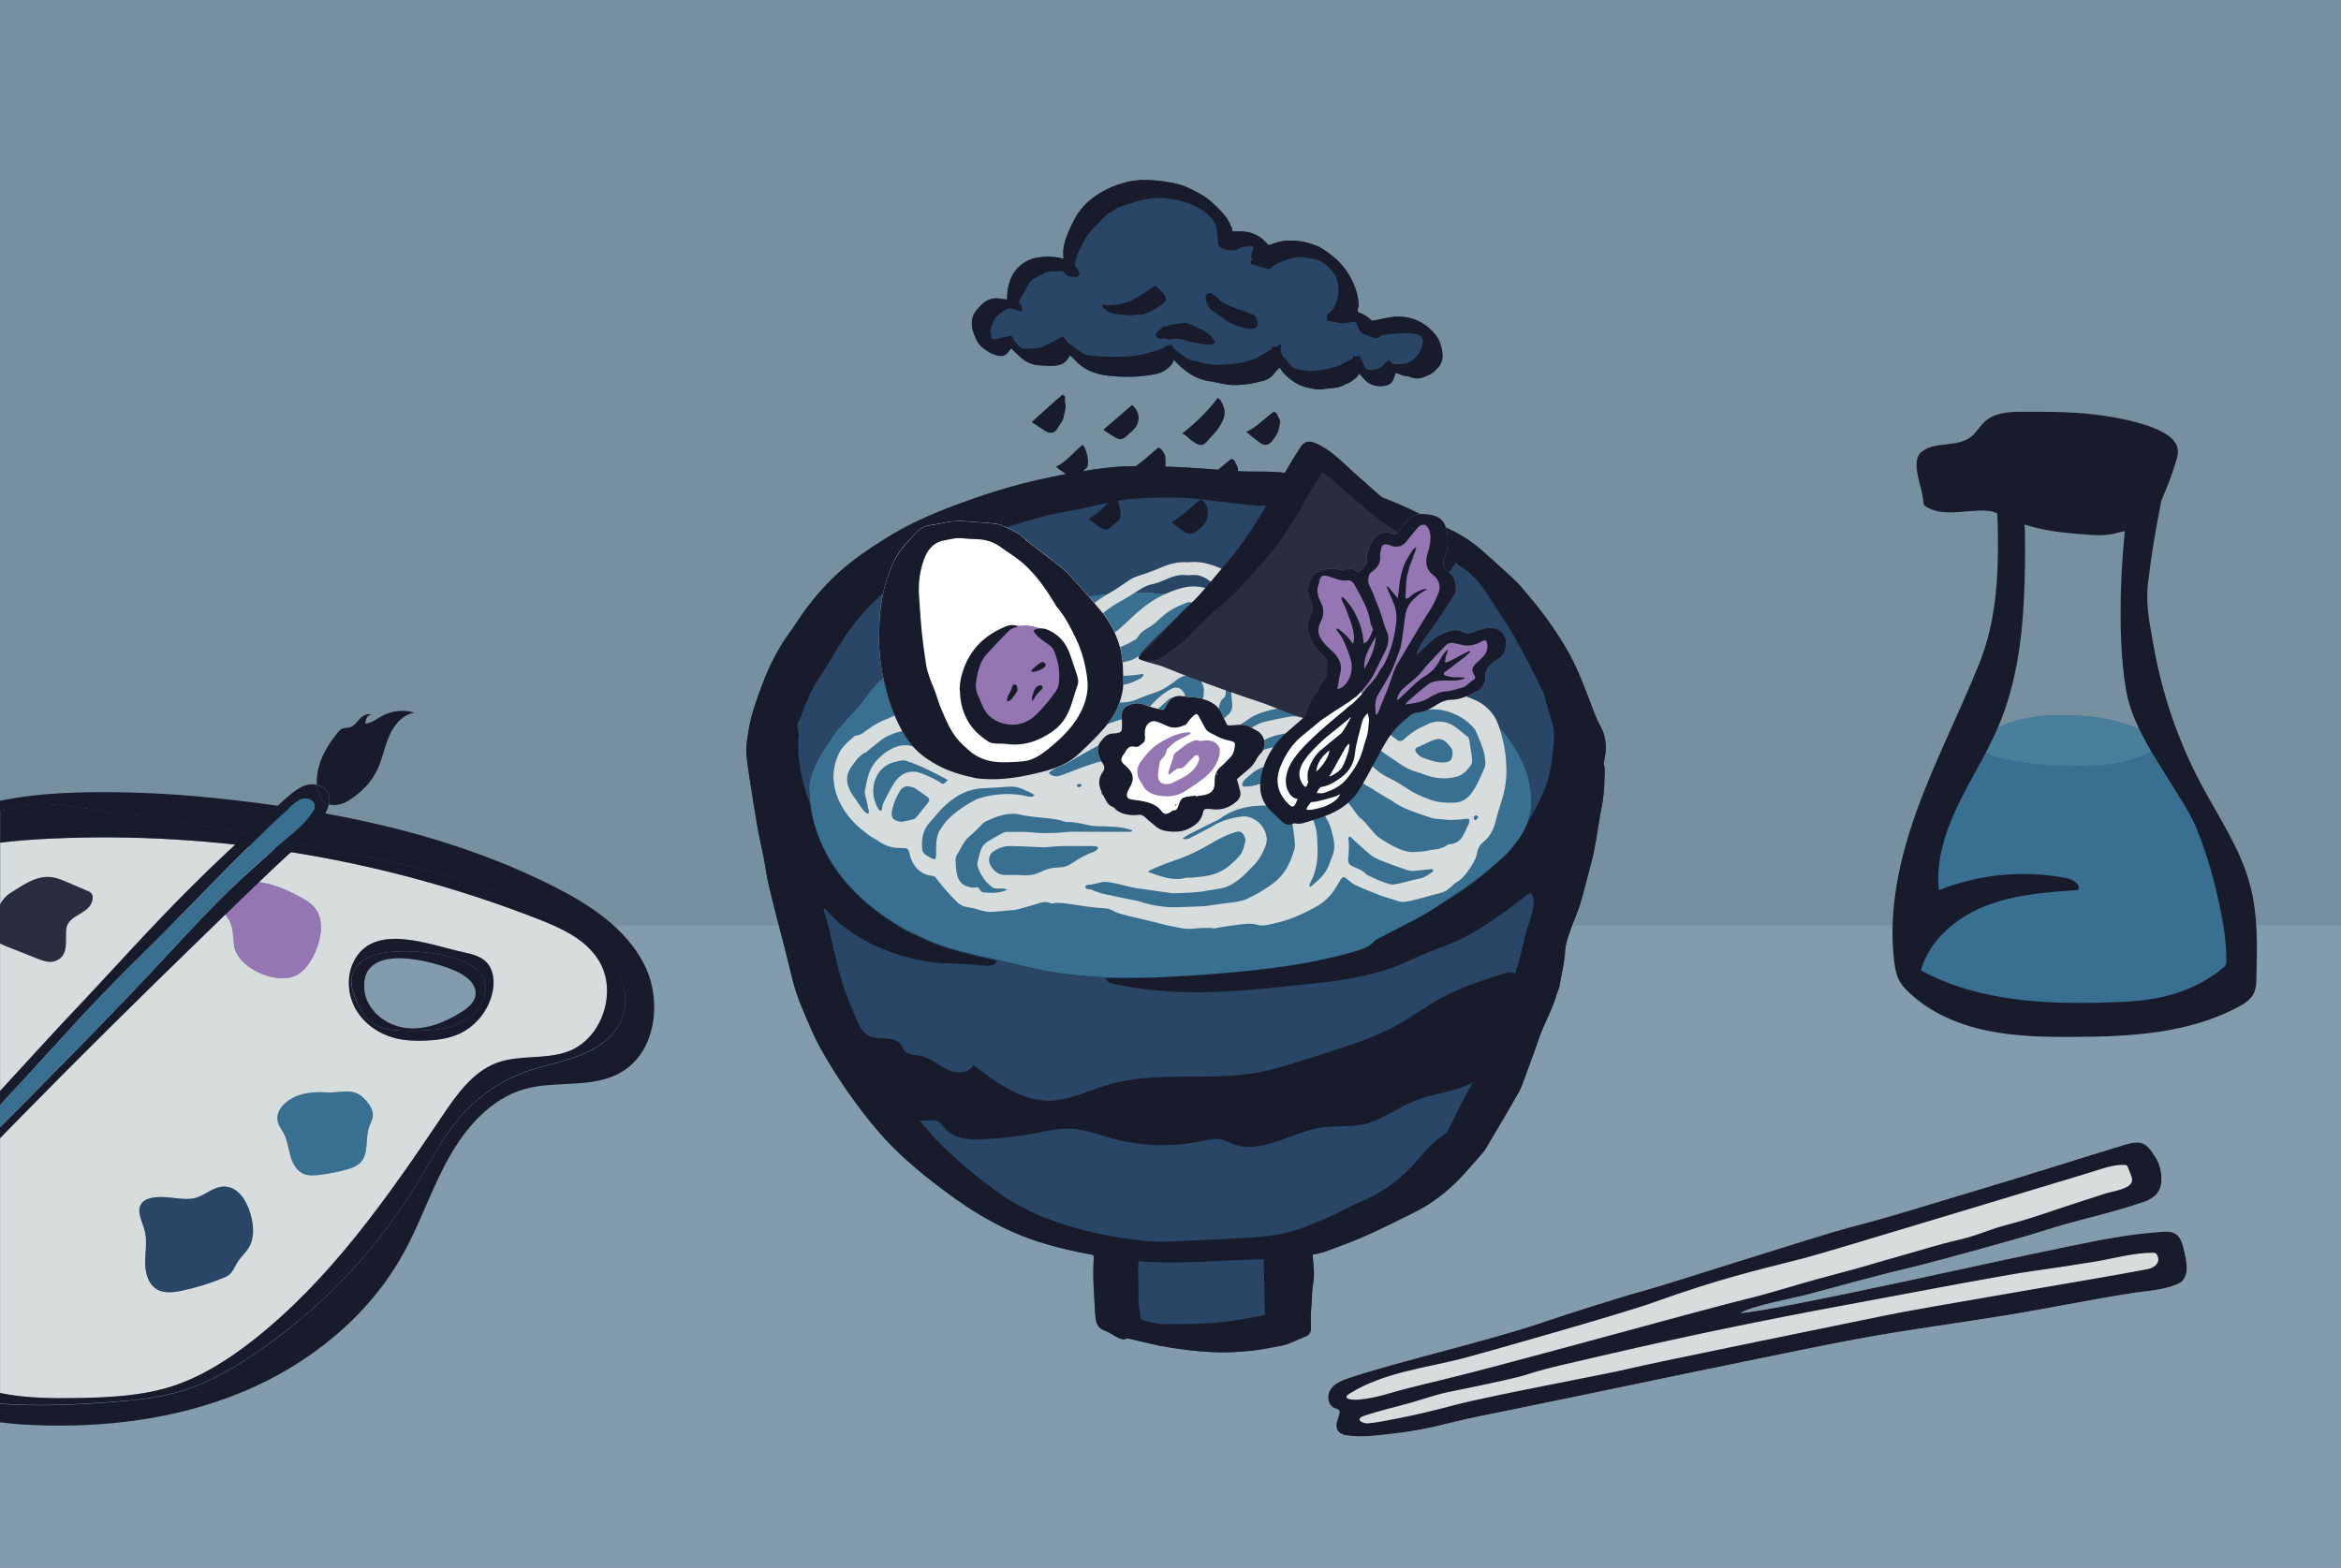 <?xml version="1.0" encoding="utf-8"?>
<!-- Generator: Adobe Illustrator 24.0.1, SVG Export Plug-In . SVG Version: 6.00 Build 0)  -->
<svg version="1.1" xmlns="http://www.w3.org/2000/svg" xmlns:xlink="http://www.w3.org/1999/xlink" x="0px" y="0px"
	 viewBox="0 0 1442 966" style="enable-background:new 0 0 1442 966;" xml:space="preserve">
<style type="text/css">
	.st0{fill:#7790A0;}
	.st1{fill:#829BAD;}
	.st2{fill:#D7DDDD;}
	.st3{fill:#171B2B;}
	.st4{fill:#294666;}
	.st5{fill:#396F91;}
	.st6{fill:#497F9B;}
	.st7{fill:none;}
	.st8{fill:#9376B2;}
	.st9{fill:#2A2D3F;}
	.st10{fill:#FFFFFF;}
</style>
<g id="BG">
	<rect class="st0" width="1442" height="966"/>
	<rect x="0" y="570.2" class="st1" width="1442" height="395.8"/>
</g>
<g id="Bowl">
	<g>
		<g>
			<g>
				<path class="st2" d="M1345.5,771.1c-1.6-7.3-3.5-12.7-12.2-12.2c-20.3,1.1-40.3,5.2-60.2,9.3c-47.8,9.8-89.8,19.5-137.6,29.3
					c-12.6,2.6-50.6,10.5-63.4,11.6c6.3-4.4,34-9.5,41.4-11.5c21.4-5.7,43.7-12,62.7-16.4c15-3.5,69.8-18.7,80.2-22.1
					c24.2-7.9,39.1-10.1,63.3-18.2c6.8-2.3,11.3-5.7,11.7-13.4c0.2-5.1-1-10.5-3.9-14.8c-2.4-3.5-4.8-7.9-9.4-8.6
					c-3.4-0.5-6.8,0.5-10.1,1.5c-29.6,9-58.7,18.4-88.3,27.2c-27,8-53.9,16.7-81.2,23.7c-14.9,3.8-113.8,35.6-125.6,38.7
					c-10.6,2.7-50.2,15.3-65.4,20.5c-30.4,10.3-85.3,23-115.8,33.1c-4.4,1.5-9,3.1-11.8,6.8c-2.2,2.9-2.5,7.5-0.1,10.4
					c2.4,2.9,6,1.2,5.2,5c-0.7,3.6-3.1,6.8-1,10.4c1.3,2.2,4.1,2.9,6.7,3.2c9.6,1.2,19.8-0.4,29.3-1.5c11-1.2,21.9-3.5,32.6-6.2
					c13.3-3.3,26.5-5.9,40.1-8.6c31.2-6.2,175.6-36.8,213-43.6c30.3-5.5,61-9.5,91.5-14.5c26.6-4.4,70.1-13.1,84.3-14.5
					c5.5-0.6,18.8-2.5,22.7-6.4C1348.7,784.7,1346.7,776.6,1345.5,771.1z"/>
			</g>
		</g>
		<g>
			<g>
				<path class="st3" d="M1345.5,771.1c-1.6-7.3-3.5-12.7-12.2-12.2c-20.3,1.1-40.3,5.2-60.2,9.3c-47.8,9.8-89.8,19.5-137.6,29.3
					c-12.6,2.6-50.6,10.5-63.4,11.6c6.3-4.4,34-9.5,41.4-11.5c21.4-5.7,43.7-12,62.7-16.4c15-3.5,69.8-18.7,80.2-22.1
					c24.2-7.9,39.1-10.1,63.3-18.2c6.8-2.3,11.3-5.7,11.7-13.4c0.2-5.1-1-10.5-3.9-14.8c-2.4-3.5-4.8-7.9-9.4-8.6
					c-3.4-0.5-6.8,0.5-10.1,1.5c-29.6,9-58.7,18.4-88.3,27.2c-27,8-53.9,16.7-81.2,23.7c-14.9,3.8-113.8,35.6-125.6,38.7
					c-10.6,2.7-50.2,15.3-65.4,20.5c-30.4,10.3-85.3,23-115.8,33.1c-4.4,1.5-9,3.1-11.8,6.8c-2.2,2.9-2.5,7.5-0.1,10.4
					c2.4,2.9,6,1.2,5.2,5c-0.7,3.6-3.1,6.8-1,10.4c1.3,2.2,4.1,2.9,6.7,3.2c9.6,1.2,19.8-0.4,29.3-1.5c11-1.2,21.9-3.5,32.6-6.2
					c13.3-3.3,26.5-5.9,40.1-8.6c31.2-6.2,175.6-36.8,213-43.6c30.3-5.5,61-9.5,91.5-14.5c26.6-4.4,70.1-13.1,84.3-14.5
					c5.5-0.6,18.8-2.5,22.7-6.4C1348.7,784.7,1346.7,776.6,1345.5,771.1z M830.6,861.9c-1.6-0.6-2-1.6,1-3.4
					c20.7-12.8,45.8-15.5,69.4-21.5c9.7-2.5,98.3-27.6,116.9-34.3c41.9-15,62.3-19.5,93.9-27.6c12.2-3.1,163.3-49,174.4-52.3
					c6.7-2,15.4-5.5,22.5-5c0.5,0,1,0.1,1.4,0.4c0.4,0.3,0.6,0.8,0.7,1.2c0.6,1.4,1.1,2.9,1.7,4.3c0.5,1.3,1,2.6,0.8,4
					c-0.9,5-12.2,6.3-16.4,7.7c-7.1,2.3-14.2,4.6-21.3,6.9c-10.8,3.5-21.5,7.4-32.4,10.5c-4,1.1-8.1,2.1-12,3.3
					c-6.1,1.9-12,4.3-18.1,6.1c-5.4,1.6-11,2.7-16.5,4.2c-6,1.6-11.9,3.4-17.8,5.1c-7.2,2.1-14.5,4.1-21.7,6.2
					c-4.7,1.4-9.4,2.8-14.2,4.1c-8,2.2-16.1,4.3-24.1,6.5c-14.5,4-28.9,8.7-43.5,12.2c-13.6,3.3-59.5,15.8-69,18.4
					c-8,2.2-86.5,23.5-107.9,28.8c-10.6,2.6-21.2,5.2-31.7,7.8c-9.2,2.3-18.9,5.9-28.3,6.7C836.6,862.6,832.6,862.6,830.6,861.9z
					 M1322.8,782c-30.9,6-140.2,23.9-163.8,29c-10.8,2.3-143.9,29.3-156.4,32.5c-11.3,2.9-82.3,15.9-106,22.1
					c-11.9,3.1-23.7,6.1-35.8,8.4c-5.8,1.1-11.8,2.4-17.7,3c-3.8,0.4-8.9-2.5-2.9-4.6c9.6-3.3,19.4-5.4,29.2-8.2
					c7.9-2.3,15.8-5.1,23.8-6.7c8.5-1.7,39.6-8,46.4-10.3c7.9-2.6,16-4.6,24-6.5c14.9-3.5,29.8-6.9,44.7-10.3
					c48.4-11,96.9-20.6,145.7-29.5c23.6-4.3,78.9-15.1,100-18c12.3-1.7,24.5-3.6,36.8-5.6c11.8-2,23.6-5.4,35.4-5.4
					c0.4,0,0.8,0,1.1,0.1c0.4,0.1,0.8,0.3,1,0.6C1331.6,777.5,1327.4,781.2,1322.8,782z"/>
			</g>
		</g>
	</g>
	<path class="st4" d="M988.1,468.8c1.7-7.2,1.5-14.4-2-20.8c-2.4-4.4-4.2-9-5.9-13.6c-4.7-12.5-9.4-25-16.4-36.5
		c-6.7-11.2-14.3-21.6-22.8-31.5c-2.5-2.9-4.7-5.9-7.5-8.5c-6-5.7-12.2-11.1-18.3-16.7c-6.5-6-13.7-11-21.7-14.8
		c-3.9-1.9-7.8-3.7-11.6-5.8c-8.4-4.7-17-8.8-25.9-12.3c-12.4-4.9-24.8-10.1-38-12.7c-12.9-2.6-25.7-4.9-38.9-5
		c-6.2-0.1-12.5,0.1-18.7-0.4c-19.8-1.6-39.7-3.1-59.6-3c-6.9,0-13.8,0.3-20.7,1.2c-17.7,2.3-35.2,5.7-52.5,10.2
		c-10.6,2.8-21,6.1-31.3,9.8c-17.7,6.3-35.1,13.4-51,23.5c-10.2,6.4-20.2,13.1-29.1,21.3c-9.7,8.9-18.1,19-25.3,30
		c-3.3,5.1-7.1,9.9-10.2,15.1c-4.5,7.6-8.2,15.5-11.3,23.8c-3.3,9-6.7,18-8.2,27.5c-0.6,4.3-1.6,8.6-1.5,12.8
		c0.1,5.2,1,10.4,1.8,15.6c1.6,10.4,3.2,20.8,5,31.2c1.1,6.3,2.6,12.4,3.8,18.7c1.2,6,1.9,12,3.3,17.9c3.1,12.9,6.4,25.7,9.8,38.5
		c3.1,11.7,5.2,23.7,9.9,34.9c4.1,9.8,8.1,19.8,13.4,29c9.6,16.8,20.7,32.7,33.1,47.5c11.9,14.2,26,26,40.7,37.1
		c19.5,14.8,40.4,27.1,64.2,33.8c4.4,1.3,8.8,2.5,13.3,3.5c5.2,1.2,10.5,2.2,15.5,3.2c0.2,0.7,0.3,1,0.3,1.2
		c-0.9,11.9,0.2,23.8,0.9,35.7c0.2,4.1,1,8,5.8,9.7c2.8,1,5.3,2.9,8,4.2c1.4,0.7,3.3,1.5,4.4,1c1.5-0.6,2.5-0.3,3.8,0
		c7.8,1.8,15.5,3.9,23.4,5.1c8.8,1.4,17.7,2.5,26.6,2.9c7.8,0.4,15.7,0,23.5-0.8c6.7-0.6,13.3-2.1,19.9-3.3c1.1-0.2,2.1-0.5,3.1-0.9
		c3.7-1.5,7.3-3.1,11-4.6c2.3-0.9,3.4-2.7,3.3-5.2c-0.1-2.6-0.2-5.1-0.1-7.7c0.1-2.9,0.4-5.9,0.6-8.8c0.2-3.1,0.1-6.2,0.6-9.2
		c0.8-4.2,1-8.2,0.5-12.4c-0.3-2.4-0.3-4.8-0.5-7.2c2.7-0.6,5.2-0.9,7.4-1.7c8.5-3.2,17-6.2,25.3-9.9c9.8-4.3,19.3-9.2,28.9-13.9
		c11.3-5.5,21.1-13,29.7-22.1c4.6-4.9,9-10.1,13.4-15.1c0.5-0.6,1.1-1.2,1.5-1.9c3.7-6.3,7.4-12.5,11.1-18.8
		c3.3-5.6,6.5-11.2,9.7-16.8c0.9-1.6,1.6-3.4,2.3-5.2c3.4-9.4,7-18.7,10.2-28.2c3.1-9,8.1-17.3,10.7-26.5c0.5-1.8,1.5-3.5,1.8-5.4
		c1.1-7,3.1-13.9,3.4-21.1c0.2-4.1,1.6-8.2,2.9-12.1c2-6,4.8-11.7,6.6-17.8c2.4-7.9,4.2-15.9,6.4-23.8c3.2-11.6,4.3-23.6,6.7-35.4
		c1.2-6,1.6-12,1.7-18.1c0.1-2.7,0.6-5.3-0.4-8C987.7,470.4,987.9,469.5,988.1,468.8z"/>
	<path class="st3" d="M955.6,470.5c-1.1,9.5-5,18.6-9.4,27c-1.6,3.1-3.3,6.1-5.2,9.1c-2.7,7.1-7.5,13.8-13.6,20.1
		c-2.8,2.7-5.8,5.3-8.8,7.8c-1.2,1.1-2.4,2.2-3.6,3.3c-8.6,7.6-18.1,13.8-28,19.6c-0.8,0.5-1.6,1-2.4,1.6c-11,7.2-23,12.6-34.5,18.8
		c-1.4,0.7-3,1.4-4,2.5c-2.9,3.4-6.8,4.6-10.9,5.8c-28.4,8.3-55.8,11.5-85.4,13.9c-19.5,1.6-39.2,2.8-58.9,2.6
		c-1.9,0.1-3.8,0.1-5.7,0.2c-1.4,0-2.9,0.1-4.3,0.1c1,2.3,3.9,3.2,6.4,3.7c33.6,6.8,65.3,5.3,98.8,1.8c28.6-3,58.1-4.7,84.3-17.5
		c11.9-5.8,24.5-9.1,36.2-15.8c12.7-7.3,24.4-16.3,36-25.2c5.5,4.6-1,18.3-2.4,23.9c-2.9,11.2-5.1,22.7-9.5,33.5
		c-2.1,5.2-4.5,10.4-6.6,15.7c-2,4.9-3.8,9.8-5.6,14.8c-2.5,6.8-4.9,13.7-7.4,20.6c-1.9,5.2-4.6,10-7.3,14.8
		c-4.2,7.3-7.6,14.9-11.4,22.4c-0.5,1-1.1,2.3-2,2.9c-7,4.3-12.3,10.5-17.6,16.6c-9.8,11.4-21.4,20.1-35.4,25.7
		c-6,2.4-11.6,5.9-17.5,8.5c-10,4.4-20.1,8.9-30.9,11c-6.1,1.2-12.3,1.8-18.5,2.2c-12.5,0.8-25.1,1.3-37.7,1.9
		c-4.7,0.2-9.4,0.6-14.2,0.7c-9.2,0.2-18.3-0.9-27.4-2.3c-9.9-1.5-19.6-3.6-29.2-6.3c-16.5-4.8-32.3-11.1-46.5-21.3
		c-12.7-9.1-24.7-18.9-35.7-29.9c-7.6-7.5-14.3-15.8-20.5-24.5c-6.3-8.9-12.5-17.9-18.4-27.1c-7.5-11.6-12.9-24.3-18.1-37.1
		c-3.7-8.9-6-18.1-8.3-27.4c-1.4-5.9-2.6-11.8-4-17.6c-1-3.9-2.2-7.7-3.3-11.5c0.2-0.1,0.5-0.2,0.7-0.4c0.5,0.5,1.1,0.9,1.6,1.5
		c12,13.6,27.6,22,44.9,27.3c8.4,2.6,17.1,4.3,25.9,5c8.9,0,17.7,0.7,26.7,1.5c2.7,0.3,6.5-0.2,6.8-2.9c-0.9-0.3-1.9-0.6-2.8-0.9
		c-13.9-3.1-28.2-6.2-40.5-11.9c-4-1.8-8-3.7-11.9-5.5c-7.1-4-13.9-8.5-20.3-13.5c-21.3-16.7-35.6-38.5-39-64.1
		c-5.7-14.7-8.8-30-7.3-44c0.1-1.2-0.7-2.4-0.8-3.7c-0.1-1.2-0.2-2.8,0.5-3.7c1.9-2.6,2.4-5.7,3.6-8.5c1.8-4.3,3.5-8.7,5.7-12.9
		c1.8-3.4,4.2-6.5,6.3-9.8c1.8-2.9,3.4-5.8,5.2-8.7c1.7-2.9,3.5-5.7,5.3-8.6c7.5-12,16.5-22.7,27.4-31.8c7.3-6,15.2-11.2,23.3-16.1
		c4.7-2.8,9-6.3,13.9-8.8c7.1-3.6,14.3-6.9,21.8-9.5c12.4-4.3,24.9-8.2,37.5-11.7c7.7-2.1,15.6-3.2,23.4-4.8
		c8.6-1.8,17.1-3.8,25.7-5.5c2.5-0.5,5.1-0.7,7.6-0.8c15.3-1.1,30.5-1.2,45.7,0.8c9.6,1.3,19.3,2.3,28.9,3.4
		c1.2,0.1,2.4,0.2,3.6,0.1c9-0.5,18,0.4,27,1.2c9.5,0.9,19,2.5,28.2,5.4c9.4,3,18.6,6.5,27.8,10c5.5,2.1,11,4.5,16.4,7
		c9.1,4.1,17.6,9.4,25.8,15.2c5.6,3.9,10,9,13.7,14.8c4.2,6.6,8.7,13,12.8,19.6c3.9,6.3,7.5,12.8,11,19.3
		c3.9,7.3,7.6,14.8,11.2,22.3c1,2.2,1.4,4.6,2,7c1.3,4.4,2.6,8.8,4,13.2C958.4,453.1,956.4,463.2,955.6,470.5z M988.1,468.8
		c1.7-7.2,1.5-14.4-2-20.8c-2.4-4.4-4.2-9-5.9-13.6c-4.7-12.5-9.4-25-16.4-36.5c-6.7-11.2-14.3-21.6-22.8-31.5
		c-2.5-2.9-4.7-5.9-7.5-8.5c-6-5.7-12.2-11.1-18.3-16.7c-6.5-6-13.7-11-21.7-14.8c-3.9-1.9-7.8-3.7-11.6-5.8
		c-8.4-4.7-17-8.8-25.9-12.3c-12.4-4.9-24.8-10.1-38-12.7c-12.9-2.6-25.7-4.9-38.9-5c-6.2-0.1-12.5,0.1-18.7-0.4
		c-19.8-1.6-39.7-3.1-59.6-3c-6.9,0-13.8,0.3-20.7,1.2c-17.7,2.3-35.2,5.7-52.5,10.2c-10.6,2.8-21,6.1-31.3,9.8
		c-17.7,6.3-35.1,13.4-51,23.5c-10.2,6.4-20.2,13.1-29.1,21.3c-9.7,8.9-18.1,19-25.3,30c-3.3,5.1-7.1,9.9-10.2,15.1
		c-4.5,7.6-8.2,15.5-11.3,23.8c-3.3,9-6.7,18-8.2,27.5c-0.6,4.3-1.6,8.6-1.5,12.8c0.1,5.2,1,10.4,1.8,15.6c1.6,10.4,3.2,20.8,5,31.2
		c1.1,6.3,2.6,12.4,3.8,18.7c1.2,6,1.9,12,3.3,17.9c3.1,12.9,6.4,25.7,9.8,38.5c3.1,11.7,5.2,23.7,9.9,34.9
		c4.1,9.8,8.1,19.8,13.4,29c9.6,16.8,20.7,32.7,33.1,47.5c11.9,14.2,26,26,40.7,37.1c19.5,14.8,40.4,27.1,64.2,33.8
		c4.4,1.3,8.8,2.5,13.3,3.5c5.2,1.2,10.5,2.2,15.5,3.2c0.2,0.7,0.3,1,0.3,1.2c-0.9,11.9,0.2,23.8,0.9,35.7c0.2,4.1,1,8,5.8,9.7
		c2.8,1,5.3,2.9,8,4.2c1.4,0.7,3.3,1.5,4.4,1c1.5-0.6,2.5-0.3,3.8,0c7.8,1.8,15.5,3.9,23.4,5.1c8.8,1.4,17.7,2.5,26.6,2.9
		c7.8,0.4,15.7,0,23.5-0.8c6.7-0.6,13.3-2.1,19.9-3.3c1.1-0.2,2.1-0.5,3.1-0.9c3.7-1.5,7.3-3.1,11-4.6c2.3-0.9,3.4-2.7,3.3-5.2
		c-0.1-2.6-0.2-5.1-0.1-7.7c0.1-2.9,0.4-5.9,0.6-8.8c0.2-3.1,0.1-6.2,0.6-9.2c0.8-4.2,1-8.2,0.5-12.4c-0.3-2.4-0.3-4.8-0.5-7.2
		c2.7-0.6,5.2-0.9,7.4-1.7c8.5-3.2,17-6.2,25.3-9.9c9.8-4.3,19.3-9.2,28.9-13.9c11.3-5.5,21.1-13,29.7-22.1
		c4.6-4.9,9-10.1,13.4-15.1c0.5-0.6,1.1-1.2,1.5-1.9c3.7-6.3,7.4-12.5,11.1-18.8c3.3-5.6,6.5-11.2,9.7-16.8c0.9-1.6,1.6-3.4,2.3-5.2
		c3.4-9.4,7-18.7,10.2-28.2c3.1-9,8.1-17.3,10.7-26.5c0.5-1.8,1.5-3.5,1.8-5.4c1.1-7,3.1-13.9,3.4-21.1c0.2-4.1,1.6-8.2,2.9-12.1
		c2-6,4.8-11.7,6.6-17.8c2.4-7.9,4.2-15.9,6.4-23.8c3.2-11.6,4.3-23.6,6.7-35.4c1.2-6,1.6-12,1.7-18.1c0.1-2.7,0.6-5.3-0.4-8
		C987.7,470.4,987.9,469.5,988.1,468.8z M762.7,813.3c-7.1,1-14.2,1.9-21.3,2.2c-8.8,0.4-17.6,0.5-26.3,0.3
		c-3.4-0.1-6.8-1.4-10.3-2.1c-1.6-0.3-2.2-1.1-2.4-2.7c-0.6-4.2-1.4-8.4-1.2-12.8c0.3-5.4-0.2-10.8-0.2-16.1c0-1.6,0.2-3.1,0.4-5
		c25.9,2.2,51.3-0.8,77-1.2c0.3,11.3,0.5,22.5,0.8,34.3C773.8,811.2,768.3,812.5,762.7,813.3z"/>
	<path class="st3" d="M536.8,667.2c7.7,13.8,16.8,24.7,34.2,23.2c2.1-0.2,4.3-0.5,6.2,0.3c2.3,0.9,3.6,3.2,5.2,5
		c5.8,6.3,15.3,6.7,23.8,6.3c10.8-0.6,21.6-1.9,32.3-3.9c6.7-1.3,13.5-2.9,20.3-2.7c9.1,0.3,17.7,3.7,26.5,6.1
		c17.9,4.9,36.9,5.4,55,1.6c3.9-0.8,8-1.9,11.9-1c2.6,0.6,4.9,1.9,7.4,2.8c17.3,6.6,35.3-7.1,53.7-10c9.1-1.5,18.6-0.2,27.6-2.4
		c10.7-2.6,19.7-9.8,29.9-14c10.1-4.1,21.1-5.2,31.2-9.2c15.5-6.1,26.2-17.4,30.7-33c2.4-8.4,14.6-34.2-1.4-37.1
		c-2-0.3-3.9,0.3-5.8,0.9c-12.7,4.1-25.5,8.2-37.2,14.5c-9.5,5.2-18.3,11.8-27.7,17c-13.6,7.5-28.5,12.3-43.2,17
		c-5.7,1.8-11.4,3.6-17.1,5.4c-7.8,2.5-15.6,4.9-23.6,6.5c-31.1,6.2-64.2-1.1-94.6,8c-11.7,3.5-23,9.4-35.2,9.7
		c-17.8,0.4-33.3-11.1-47.3-22c-2.8,5.5-10.9,5.5-16.4,2.7c-5.5-2.7-10.3-7.3-16.4-8.4c-3.2-0.6-7-0.4-9.3-2.7
		c-1.2-1.3-1.7-3.1-2.8-4.5c-4.3-5.6-13.7-1.8-19.9-5.2c-3.8-2.1-5.5-6.5-8.2-10s-7.8-6.1-11.1-3.3
		C518.5,639.9,529.4,653.9,536.8,667.2z"/>
	<g>
		<path class="st3" d="M1245.4,253.7c-8,0-16.7,0.6-22.6,5.9c-3,2.6-5,6.3-7.9,8.9c-8.8,7.7-22.4,3-31,9.7c-7.8,6.1,0.4,22,0.8,30.6
			c0,0.7,0.1,1.5,0.4,2.2c0.4,0.6,1,1,1.5,1.3c9.6,6,23.3,2.2,34.2,2.3c2.1,0,4.2,0.1,6.3,0.6c2.3,0.6,4.5,1.7,6.7,2.8
			c13.5,6.5,28.2,9.5,43.1,10.7c7,0.5,15.1,1.7,22,0.7c6-0.8,11-3,17.3-3.5c2.3-0.2,4.7-0.5,6.6-1.9c1.3-1,2.1-2.5,2.9-4
			c5.7-11.1,10.6-22.6,14.3-34.5c0.9-2.7,1.7-5.4,1.5-8.2c-1-13.7-33.7-19.3-44.1-20.9C1280.2,253.6,1262.7,253.7,1245.4,253.7z"/>
		<path class="st5" d="M1290.7,441.9c14.3,1.7,25.9,6.1,37.5,16c13.4,11.6,17.3,25.3,24.5,41.1c4.4,9.8,10.5,18.9,13.2,29.3
			c2.6,10.4,1.5,21.3,3.2,31.9c1.3,7.8,4,15.3,5.2,23.1c1.1,7.8,0.4,16.4-4.6,22.5c-2.4,3-5.6,5.1-9,7.1
			c-25,14.4-55.6,15.6-84.1,11.5c-28.5-4.1-56.2-13.1-84.7-17.6c-4.2-0.7-8.8-1.5-11.4-4.9c-1.1-1.4-1.7-3.2-2.1-5
			c-5.2-21.1,3.7-47.9,9.7-68c5.6-18.8,12.8-37.1,21.5-54.7c3.5-7.1,6.2-15.8,12.5-20.8c7.3-5.7,17-9,25.9-10.8
			c11.7-2.3,23.8-2.2,35.7-1.4C1286.1,441.4,1288.4,441.7,1290.7,441.9z"/>
		<path class="st6" d="M1290.7,441.9c6.3,0.4,42.3,7.9,36.1,18.6c-1.1,1.8-3,3-4.9,3.9c-14.2,7-30.6,7.7-46.4,7.4
			c-10-0.1-20.1-0.6-29.9-2.2c-7.7-1.2-18.6-2.6-24.7-8c-10.2-9.2,21.7-17.9,27.1-19c11.7-2.3,23.8-2.2,35.7-1.4
			C1286.1,441.4,1288.4,441.8,1290.7,441.9z"/>
		<path class="st3" d="M1229.1,368c-1.6,13.9-4.6,27.6-9.9,40.8c-12,29.9-26.8,58.7-37.9,89c-11.1,30.3-18.4,62.7-14.5,94.7
			c0.5,4,1.2,8.1,3.1,11.7c1.5,2.8,3.7,5.2,6,7.3c12.9,12.3,30,19.7,47.5,23.4c17.5,3.7,35.5,4.1,53.4,4c34.9-0.1,71.2-2,102-18.5
			c3.5-1.9,7.1-4.1,9.1-7.6c1.8-3.3,2-7.1,2-10.9c0.5-19.2,1-38.7-4.1-57.3c-6-22.1-19.3-41.3-30-61.5
			c-14.2-26.7-24.1-55.8-29.3-85.6c-2.4-13.7-5-25-3.3-38.8c1.9-16,4.5-32,7.7-47.8c0.8-5,2.1-9.1,1.9-14.1c0,0.2-17.8-0.7-19.3,0.6
			c-3.5,3-2.9,14.3-3.4,18.5c-2,16.4-3.3,33-3.7,49.5c-0.4,19.7-0.1,39.6,3.1,59.1c3.1,19,13.8,35.7,23.9,51.9
			c2.6,4.2,5.2,8.5,7.9,12.7c4.5,7.2,9,14.5,12.1,22.3c5.4,13.5,9.4,26.8,12.6,41c3,13.7,5.3,24.9,5.4,39.2c0,1,0,2.1-0.5,3.1
			c-0.4,0.7-0.9,1.2-1.5,1.6c-17.5,14.7-38.9,20-61.3,21c-42.7,1.9-87.5,1-124.9-19.4c5.3-18.7,21.7-32.5,39.8-39.7
			c18.1-7.1,37.8-8.5,57.2-9.8c1.5-3.7-3.5-6.6-7.5-7.4c-26.1-5-53.7-2.4-78.4,7.5c-1.9-18.1,3.9-36.1,11.8-52.5
			c7.9-16.4,17.8-31.8,24.9-48.5c10.5-24.7,14.4-51.6,15.7-78.2c0.7-14,0.8-28,0.6-41.9c-0.1-6.2-1.3-9.1-3.3-14.5
			c-2.9-7.9-2.8-7.5-11.6-8.3c-0.6-0.1-1.3-0.1-1.8,0.3c-0.7,0.5-0.7,1.5-0.6,2.3C1230.8,327.4,1231.4,348,1229.1,368z"/>
	</g>
</g>
<g id="Broth__x26__Noodles_1">
	<g>
		<path d="M538.2,559.8c6.4,5,13.2,9.5,20.3,13.5c3.9,1.8,7.9,3.6,11.9,5.5c17.8,8.2,39.5,11.2,58.5,16.1c39.3,10.2,80.6,8.3,121,5
			c29.6-2.4,57.1-5.6,85.4-13.9c4.1-1.2,8-2.4,10.9-5.8c1-1.1,2.6-1.8,4-2.5c11.6-6.2,23.5-11.6,34.5-18.8
			c15-9.8,29.8-19.8,42.8-32.2c8.7-9.1,15-19,15.7-29.7c1.8-27.9-18.6-51-39.5-67.8c-6.7-5.4-13.7-10.4-20.7-15.5
			c-3.8-2.8-7.8-5.4-11.6-8.1c-1.3-0.9-2.6-1.8-3.9-2.6c-4.5-2.6-9-5.1-14.1-6.3c-1.7-0.4-3.1-1.1-4.6-2c-3.5-2.2-6.9-4.4-10.5-6.4
			c-8.9-4.8-18.7-7.2-28.3-10.3c-4.8-1.6-9.9-2.4-14.8-3.8c-7.6-2.1-15.2-3.9-23.1-4.5c-3.1-0.2-6.2-0.5-9.2-1
			c-11.9-2.2-24-3-36.2-3.2c-5.3-0.1-10.7,0-16,0c0-0.2,0-0.5,0-0.7c-3.7,0-7.5,0-11.2,0c-8.3-0.1-16.6,1-24.8,2
			c-7.2,0.9-14.4,1.5-21.5,2.5c-4,0.5-7.9,1.8-11.8,2.4c-8.4,1.2-16.7,3.3-24.8,5.7c-21.7,6.3-41.6,16.1-59.8,29.1
			c-2.9,2.1-5.8,4.2-8.2,6.8c-0.9,1-2.1,1.7-3.1,2.7c-2.6,2.5-5.4,4.9-7.8,7.7c-2.9,3.4-5.3,7.2-8.1,10.6c-3,3.6-6.5,6.9-9.5,10.6
			c-1.9,2.3-4.1,4.2-5.8,6.8c-4.7,7.2-10,14.1-13.2,22.2c-1.6,4.1-2.9,8.3-2.7,12.8C499.3,516.1,514.4,541.2,538.2,559.8z M733,384
			c-0.7-0.5-1.3-1-1.9-1.4C732.5,382.2,732.5,382.2,733,384z"/>
	</g>
	<g>
		<g>
			<path class="st5" d="M538.2,559.8c6.4,5,13.2,9.5,20.3,13.5c3.9,1.8,7.9,3.6,11.9,5.5c17.8,8.2,39.5,11.2,58.5,16.1
				c39.3,10.2,80.6,8.3,121,5c29.6-2.4,57.1-5.6,85.4-13.9c4.1-1.2,8-2.4,10.9-5.8c1-1.1,2.6-1.8,4-2.5
				c11.6-6.2,23.5-11.6,34.5-18.8c15-9.8,29.8-19.8,42.8-32.2c8.7-9.1,15-19,15.7-29.7c1.8-27.9-18.6-51-39.5-67.8
				c-6.7-5.4-13.7-10.4-20.7-15.5c-3.8-2.8-7.8-5.4-11.6-8.1c-1.3-0.9-2.6-1.8-3.9-2.6c-4.5-2.6-9-5.1-14.1-6.3
				c-1.7-0.4-3.1-1.1-4.6-2c-3.5-2.2-6.9-4.4-10.5-6.4c-8.9-4.8-18.7-7.2-28.3-10.3c-4.8-1.6-9.9-2.4-14.8-3.8
				c-7.6-2.1-15.2-3.9-23.1-4.5c-3.1-0.2-6.2-0.5-9.2-1c-11.9-2.2-24-3-36.2-3.2c-5.3-0.1-10.7,0-16,0c0-0.2,0-0.5,0-0.7
				c-3.7,0-7.5,0-11.2,0c-8.3-0.1-16.6,1-24.8,2c-7.2,0.9-14.4,1.5-21.5,2.5c-4,0.5-7.9,1.8-11.8,2.4c-8.4,1.2-16.7,3.3-24.8,5.7
				c-21.7,6.3-41.6,16.1-59.8,29.1c-2.9,2.1-5.8,4.2-8.2,6.8c-0.9,1-2.1,1.7-3.1,2.7c-2.6,2.5-5.4,4.9-7.8,7.7
				c-2.9,3.4-5.3,7.2-8.1,10.6c-3,3.6-6.5,6.9-9.5,10.6c-1.9,2.3-4.1,4.2-5.8,6.8c-4.7,7.2-10,14.1-13.2,22.2
				c-1.6,4.1-2.9,8.3-2.7,12.8C499.3,516.1,514.4,541.2,538.2,559.8z M733,384c-0.7-0.5-1.3-1-1.9-1.4
				C732.5,382.2,732.5,382.2,733,384z"/>
		</g>
	</g>
	<path class="st2" d="M551,440.9c-0.2-1.1-0.2-2-0.5-2.8c-0.7-2.6-0.4-5.1,0-7.7c1-6.3,3.4-11.8,6.5-16.8c2.3-3.7,4.7-7.3,7.4-10.6
		c5.2-6.5,10.9-12.3,17.3-17.3c3.6-2.9,7.5-4.5,11.4-6.3c8.2-3.6,16.6-4.3,25.2-3.6c1.8,0.2,3.6,0.6,5.4,1.2
		c5.7,1.8,11.3,3.6,17,5.4c0.5,0.2,1.1,0.4,1.6,0.3c5-1.2,10,0.5,15-0.7c2.9-0.7,5.7-1.6,8.2-3.6c2.4-1.9,4.8-3.6,7.1-5.6
		c3.5-3,7.2-5.3,11-7.5c3.8-2.2,7.5-4.7,11.1-7.2c1.8-1.3,3.7-2.3,5.8-3c5-1.6,10-3.4,14.8-5.5c4.9-2.1,10-3.4,15.2-3.2
		c0.7,0,1.4,0.1,2.1,0c6.5-0.7,12.7,1,18.9,3.6c4,1.7,7.7,4.3,11.2,7c3.9,2.9,7.9,6,10.7,10.7c1.2,2.1,2.4,4.2,3.5,6.4
		c0.5,1,0.9,2.2,1.3,3.2c0.7,1.8,1.9,2.7,3.4,2.2c4.5-1.4,9.2-0.8,13.8-0.9c3.3-0.1,6.7,0.8,9.9,1.6c4.8,1.2,9.6,2.3,14.3,4.2
		c7.2,2.9,14.3,5.9,20.4,11.7c1.7,1.6,3.6,2.7,5.3,4.2c1.8,1.6,3.5,3.4,5.2,5.2c4.4,4.7,6.9,11.3,10.9,16.5c0,2.9,2.2,3.7,3.4,5.6
		c0.7,1.2,1.8,1.6,3,1.4c1.1-0.2,2.2-0.3,3.3-0.8c4.3-1.9,8.7-2.6,13.2-2.3c4.2,0.3,8.4-0.4,12.5,0.9c0.9,0.3,2,0.4,2.8,0.8
		c4,2,8.3,3,12.2,5.4c5,3.1,8.9,7.4,11.1,13.5c3.4,9.4,5.2,19.4,5,29.9c-0.1,6-1.2,11.7-3,17.2c-1.4,4.2-2.6,8.4-3.7,12.7
		c-1.4,5.4-3.8,9.6-7.6,12.6c-2,1.6-3.1,3.5-3.7,6.5c-0.8,4.3-3.2,7.7-5.4,11c-2,2.9-4.3,5.5-7.1,7.1c-1.3,0.7-2.4,1.9-3.5,2.9
		c-2.3,2.2-4.8,3.5-7.6,4.1c-4.4,1-8.7,2.4-13.1,3.5c-2.2,0.6-4.4,1.1-6.6,1.5c-2.1,0.4-4.1,0.3-6.2-0.5c-3.5-1.3-7.1-2.1-10.5-3.4
		c-5.2-2-10.4-4.1-15.5-6.5c-1.8-0.8-3.3-2.5-5-3.8c-1.6-1.2-2.4-1.1-3.6,0.7c-0.6,0.8-1,1.6-1.5,2.5c-3.4,6.2-7.8,11-13.3,14
		c-8.3,4.6-16.8,8.5-25.8,10.4c-3.5,0.7-6.9,1.9-10.4,1c-3.1-0.9-6.1-0.9-9.2-0.5c-5.1,0.6-10.3,1.4-15.4,2.2
		c-0.8,0.1-1.7,0.5-2.5,0.4c-4.6-0.6-9.2-0.1-13.8,0.3c-3.7,0.3-7.5-0.7-11.2-1.4c-4-0.7-7.9-1.8-11.9-2.8c-1.6-0.4-3.3-0.8-4.9-1.2
		c-2.7-0.7-5.5-1.2-8.2-1.9c-4.2-1.1-8.5-1.8-12.5-4c-1.6-0.9-3.5-1.4-5.3-1.4c-6.8-0.3-13.6-1.5-20.4-2.5
		c-3.6-0.5-7.2-1.2-10.8-0.5c-0.5,0.1-1.2,0.2-1.7-0.1c-2.8-1.4-5.5-0.5-8.2,0.4c-4.2,1.3-8.4,2.5-12.7,3.6
		c-1.4,0.3-2.8,0.3-4.2,0.4c-3.3,0.3-6.7,0.7-10,0.9c-1.8,0.1-3.6,0.1-5.4-0.3c-2.1-0.4-4.1-1.2-6.1-1.7c-4.5-1.1-7.6-0.6-11.2-4.3
		c-4.4-4.4-8.5-9.1-12.3-14.1c-0.4-0.5-0.8-1.1-1.4-1.4c-0.6-0.3-1.2-0.3-1.8-0.4c-7.8-0.9-12.3-7.3-13.7-14.6
		c-0.3-1.6-1.2-2.3-2.4-2.4c-1.4-0.1-2.8-0.1-4.2-0.1c-4.3-0.1-8.3-1.5-12-4.1c-1.7-1.2-3.6-2-5.3-3.2c-7.8-5.5-14.8-12-19.3-21.8
		c-4.3-9.6-4.7-19.5,0-29.2c2.2-4.6,5.9-7.4,9.3-10.4c0.3-0.3,0.8-0.5,1.2-0.6c2.8-0.1,5-2.1,7.3-3.8c3.9-2.8,8-5.1,12.3-6.6
		C548.3,442.2,549.6,441.6,551,440.9z M853,449.7c0.8,0.8,1.3,1.5,1.8,1.9c1.8,1.4,3.6,2.6,5.4,4c1.8,1.4,3.2,1.3,4.9-0.3
		c2.1-2,4.4-3.7,6.7-5.2c2.1-1.4,4.4-2.2,6.6-3.4c5-2.7,10-2.8,15.1-0.5c3.9,1.8,6.9,5.2,10.4,7.6c0.5,0.4,1,1.3,1.1,2.1
		c0.7,3.9,1.2,7.8,1.8,11.7c0.2,1.7-0.2,3.1-1.1,4.3c-2.2,3-4.6,5.5-7.9,6.5c-5.3,1.6-10.5,1.5-15.8,0.3c-3.3-0.8-6.4-2.3-9.7-3.2
		c-3.9-1-7.4-3-10.8-5.4c-2.6-1.9-5.4-3.5-8.1-5.5c-5.6-4.2-11.5-7.8-16.6-13c-1.1-1.1-2.3-2-3.4-3c-2.1-1.7-4.2-3.4-6.4-5
		c-1.4-1-2.9-2.3-4.5-2.6c-6.3-1.2-12.4-4.2-19-3.5c-0.7,0.1-1.4-0.1-2.1-0.3c-6.8-2-13.6-1.1-20.3,0.7c-3,0.8-6,1.8-8.8,3.2
		c-2.6,1.3-4.7,3.3-7.3,4.7c-2.6,1.3-5,2.9-7.3,4.7c-2.4,1.9-5.5,3.2-8.1,5c-0.4,0.3-0.7,1.2-0.7,1.8c0.3,3.6,4.2,5.9,6.7,3.9
		c3.7-3,7.5-6.1,11.1-9.3c4-3.6,8.3-6.4,13.2-7.4c4.5-0.9,9.1-2,13.6-2.8c3.7-0.7,7.3-0.2,10.7,1.6c4.4,2.2,8.7,4.6,13,7.1
		c1.4,0.8,2.7,2,3.8,3.2c1.9,2.1,4.1,3.6,6.5,4.5c2.5,0.9,4.7,2.4,6.5,4.5c2.1,2.4,4.4,4.3,7,5.6c0.9,0.5,1.8,1.1,2.5,1.9
		c3.6,4.1,7.7,7.2,12.4,9.4c4,1.9,7.9,4.4,11.7,6.9c4.2,2.8,8.7,4.6,13.3,6.3c4.9,1.9,9.9,2,14.9,1.9c4.6-0.2,8.4-2.4,11.3-6.9
		c0.3-0.4,0.5-0.8,0.8-1.2c2.6-3.9,4.3-8.5,6.3-12.9c1-2.1,0.8-4.3,0.5-6.6c-0.8-6.2-3.6-11.3-5.7-16.7c-0.3-0.9-1.1-1.5-1.7-2.2
		c-3.9-4.5-8.5-7.1-13.5-9c-7.9-2.9-15.7-2.8-23.4,0.8c-5,2.3-9.7,5.4-14.5,8.1C855.1,448.5,854.2,449,853,449.7z M612.8,471.8
		c0.1,0.3,0.1,0.6,0.2,1c0.5,0.1,1.1,0.2,1.6,0.2c4.2,0,8.3-0.2,12.5-0.9c6-0.9,11.8-2.7,17.4-5.5c2.4-1.2,4.3-3.1,5.7-5.8
		c2.1-4.1,4.4-8.1,6.7-12c3-5.1,3.9-10.7,2.8-16.8c-0.7-4.1-1.7-8.1-2.5-12.1c-0.5-2.6-1.7-4.7-3.1-6.7
		c-4.4-6.5-10.1-10.4-16.6-12.5c-4.1-1.3-8.3-1.2-12.3,1c-7.2,3.9-13.7,9.4-19.6,15.9c-0.5,0.6-1.1,1.2-1.4,1.9
		c-2.4,4.5-4.8,8.9-7.2,13.4c-1.7,3.2-2,6.8-2,10.5c0,2.1,0.6,3.7,1.9,4.9c4.5,4.1,8.9,8.4,13.6,12.2c3.4,2.8,7.2,2.5,10.8,0.5
		c1.7-0.9,3.3-1.9,5-2.7c2.7-1.4,5.4-2.9,7.5-5.6c3.1-3.9,4.3-8.6,3.3-13.9c-0.6-3.4-1.8-6.6-2.8-9.8c-0.8-2.7-2.5-4-4.8-4.4
		c-5.2-0.8-10,1.1-14.5,4c-3.3,2.1-2.9,5.5-1.8,8.8c0.9,2.6,3.5,2.4,5.7,3.3c3.9,1.4,7.5,1.5,10.3-2.8c0.4-0.6,1.5,0.1,1.5,1
		c0,0.7,0.1,1.5-0.2,2c-2.6,5.3-7.2,7.2-12.8,7c-0.8,0-1.6-0.1-2.4-0.3c-0.9-0.2-1.7-0.7-2.4-1.2c-2.6-1.7-5.1-3.1-4.8-6.5
		c0.2-1.6-0.5-2.7-1-3.9c-0.5-1.3-0.7-2.6,0-3.9c0.4-0.7,0.5-1.6,0.8-2.4c2.6-7.1,7.6-10.9,12.9-14.1c0.1-0.1,0.3-0.1,0.4-0.1
		c5.1-0.9,10.3-1.7,15.4,0c5.7,1.9,10.1,5.7,11.7,13.4c0.4,2,1,4,1.6,5.9c0.8,3.2,1.5,6.3,1.2,9.7c-0.1,1.6-0.6,2.8-1.7,3.9
		c-1.6,1.7-2.9,3.8-4.1,5.9c-2.6,4.5-5.4,8.4-9.9,9.9c-1.3,0.4-2.6,1.2-3.9,1.9c-5.6,2.7-11.4,4.7-17.5,5
		C613.7,471.3,613.3,471.6,612.8,471.8z M905.1,504.8c-1.5-0.7-2.9-0.1-4.2,0c-2.4,0.2-4.7,0.4-7.1,0.4c-2.7,0-5.3-0.4-7.9-0.6
		c-1.3-0.1-2.5-0.1-3.7-0.5c-8.7-3-17.7-5.3-25.6-11.2c-0.5-0.4-1-0.5-1.5-0.8c-2.4-1.4-4.8-2.9-7.1-4.3c-1.4-0.8-2.7-1.9-4.1-2.6
		c-3.4-1.6-6.5-4-9.3-7c-1.5-1.5-3.1-3-4.9-4c-2.3-1.4-4.4-2.9-6.2-5.2c-0.9-1.1-1.9-2.3-3-2.7c-4.9-1.8-9-5.4-13.2-8.8
		c-2.2-1.8-4.6-3.3-6.8-5.1c-1.1-0.9-2.2-1.5-3.5-1.3c-8.2,1.3-16.4,2.1-23.4,8.7c-3.7,3.5-7.6,6.5-11.4,9.8
		c-0.3,0.3-0.3,1.1-0.4,1.7c0.4,0.1,0.8,0.4,1.2,0.3c0.5-0.1,1-0.5,1.5-0.8c1.9-1.4,3.9-2.7,5.8-4.2c7.6-6,16-7.2,24.6-6.1
		c9.9,1.3,17.9,7.6,24.2,17.1c5.3,8.1,10.6,16.2,16.4,23.7c0.7,0.9,1.3,1.9,2.1,2.5c2.7,1.9,4.8,4.8,7,7.4c1.6,1.9,3.3,3.8,5.2,5.1
		c2.8,2,5.7,3.7,8.7,5.2c4.1,2.1,8.4,3.8,13,3.5c2.5-0.2,5-0.3,7.5-0.8c4.2-1,8.7-0.6,12.5-3.6c0.6-0.5,1.6-0.4,2.4-0.5
		c2.5-0.5,5-1.6,6.6-4.1c1.7-2.7,3-5.8,4.4-8.8C905.1,506.4,905,505.6,905.1,504.8z M728.4,516.6c2,1,3.6,0.3,5.1-0.5
		c4.6-2.4,9.3-4.7,13.9-7.4c5.7-3.3,11.6-4.9,17.8-5.6c5.1-0.6,12,3.1,14.4,10.2c0.8,2.4,1,4.7,0.2,7.1c-1.8,5.1-4.3,9.7-8,13.2
		c-1.9,1.8-3.6,3.9-5.5,5.6c-4.3,4-8.9,7.1-14.3,8.2c-2.6,0.5-5.3,0.8-7.9,1.3c-7.1,1.4-14.2,1.5-21.3,1.7c-1.1,0-2.2-0.2-3.3-0.4
		c-3.7-0.5-7.5-1-11.2-1.6c-4.6-0.7-9.2-1.1-13.7-2.3c-3.6-1-7.1-1.8-10.7-2.4c-2.4-0.4-4.7-0.5-7.1,0.3c-1.3,0.4-2.8,0.5-4.1,0.9
		c-1.4,0.5-3.1-0.2-4.3,1.3c0.8,2.6,2.9,1.2,4.3,2.1c0.7,0.5,1.6,0.7,2.4,1c1.8,0.6,3.5,1.3,5.3,1.6c7,1.5,14,3,21.1,4.4
		c0.8,0.2,1.6,0.5,2.4,0.8c7,2,14,3.1,21.2,2.9c5.3-0.2,10.6-0.4,15.9-0.6c0.7,0,1.4-0.1,2.1-0.2c5.1-0.7,10.3-1.5,15.4-2.1
		c3.8-0.5,7.5-1,11-2.9c2.8-1.5,5.7-2.9,8.4-4.6c5.4-3.4,10.6-6.9,14.4-13.2c2.2-3.7,3.7-7.8,5-12c0.5-1.5,0.4-3.5,0.2-5.1
		c-0.3-3.4-0.8-6.9-1.3-10.3c-0.9-6.6-4.9-11.1-10.2-11.6c-1.9-0.2-3.9-0.1-5.9-0.1c-10,0-19.8,1.6-28.6,8.1c-0.5,0.4-1,0.6-1.5,0.9
		c-5.4,2.7-10.9,5.3-16.3,8.1C731.9,514.3,730.2,515.5,728.4,516.6z M848.8,443.8c1.8-2.1,3.2-4,4.9-5.5c2.8-2.6,1.7-3.6-0.2-5.4
		c-0.4-0.4-1-0.6-1.4-1.1c-3.2-3.3-6.6-6.4-9.7-10c-1.9-2.2-3.4-5.1-5.2-7.5c-1.9-2.5-3.9-5-6-7.2c-2.2-2.3-4-5.5-7.2-5.7
		c-0.4,0-0.7-0.5-1-0.9c-2.1-2.4-4.7-3.7-7.4-4.8c-2.1-0.8-4.3-1.5-6.5-2.2c-4.9-1.5-9.7-3-14.6-4.5c-3.4-1.1-6.9-1.4-10.4-0.3
		c-1.3,0.4-2.8,0.4-4.1,0.4c-5.6-0.2-10.7,2.2-15.6,5.4c-0.9,0.6-1.1,1.7-0.8,2.7c0.5,1.4,1.1,2.8,1.9,4c2.4,3.9,4.5,8,5.5,12.8
		c0.4,2,1.4,3.3,2.9,4.5c1.6-2.1,3-4.3,4.6-6.1c1.3-1.5,2.7-3.2,4.3-4c4.3-2.1,8.8-3.4,13.3-4.4c0.5-0.1,1.1-0.2,1.7-0.1
		c3.3,0.7,6.6,0.9,9.7,2.8c2.8,1.8,5.5,4,8.7,4.7c1.1,0.3,2.2,1.5,3.1,2.6c3.9,4.4,7.8,8.9,11.7,13.4c0.6,0.7,1.3,1.4,1.9,2
		C838.1,434.2,843.3,438.9,848.8,443.8z M620.5,548.2c-1.8-1-3.6-0.6-5.4-0.7c-1.2-0.1-2.7,0-3.7-0.7c-4.3-3-7.3-7.4-9.2-13
		c-0.2-0.7-0.2-1.7-0.1-2.5c0.4-1.8,1-3.6,1.4-5.4c0.6-2.7,1.7-4.8,3.5-6.3c1.5-1.2,3.2-2.2,4.8-3.1c1.9-1.1,3.8-2.1,5.7-3.1
		c0.8-0.4,1.6-0.8,2.4-0.8c5.6,0.1,11.2-0.3,16.8,0.4c4.4,0.5,8.9,0.3,13.4,0.2c3.1-0.1,6.1-0.6,9.2-0.7c3.6-0.1,7.3,0,10.9,0
		c8.8,0,17.6,0.1,26.4,0c0.3,0,0.6-0.4,1.2-0.8c-6.9-2.5-13.6-2.4-20.2-2.6c-1.9-0.1-3.9-0.1-5.8-0.4c-4.8-0.9-9.6-2.4-14.5-2.2
		c-0.4,0-0.8,0-1.2-0.2c-3.8-1.3-7.7-1.8-11.6-2.2c-6-0.6-12-1.1-17.9-2.5c-0.3-0.1-0.6,0-0.8-0.1c-6.6-0.6-12.7,1.9-18.8,4.7
		c-0.6,0.3-1.2,0.8-1.8,1.4c-2.6,2.5-5.1,5.4-7.9,7.6c-3.7,3-5.5,7.8-8,11.9c-0.5,0.9-0.8,2.3-0.7,3.5c0.1,2.6,0.3,5.2,0.8,7.7
		c0.8,4.2,3,6.9,6.5,7.9c1.7,0.5,3.3,1,4.9,0.6c1.2-0.3,2.1,0,2.8,1.4c0.4,0.8,1.3,1.5,2,1.6C610.6,550.3,615.6,550.5,620.5,548.2z
		 M655.8,388.8c-0.1,0.4-0.1,0.7-0.2,1.1c3,1.7,6,3.5,9,5.1c0.9,0.5,1.9,0.6,2.9,0.5c4.4-0.8,8.8-1.5,13.2-2.9
		c4.8-1.5,8.9-4.9,12.8-8.7c6.9-6.6,13.8-12.9,22-16.8c8-3.8,16-7,24.8-5.3c3.2,0.6,5.9,2.1,8.3,4.6c1.7,1.8,3.2,3.8,4.7,5.9
		c3.1,4.3,4.3,9.3,3.4,15c-0.1,0.7-0.3,1.4-0.3,2c0,0.6,0.3,1.3,0.6,1.7c0.1,0.2,0.8-0.1,1.1-0.4c1.2-1.2,2.3-2.6,3.5-3.7
		c1.5-1.3,1.7-2.9,1.4-5c-1.1-7-4.4-12.3-8.8-16.5c-2.8-2.6-5.8-4.9-8.7-7.2c-3.5-2.8-7.3-4.3-11.5-3.9c-1.1,0.1-2.2,0.2-3.3,0.1
		c-4.3-0.6-8.3,0.8-12.3,2.5c-2.8,1.2-5.6,2.5-8.4,3c-3.2,0.5-5.8,2.1-8.6,3.8c-4.1,2.6-8.2,5.2-12.4,7.5c-3.3,1.8-6.4,4-9.5,6.5
		c-2.4,2-4.6,4.7-7.7,5c-0.4,0-0.7,0.5-1,0.8c-3.9,3.7-8.3,5.4-13.3,5C656.8,388.5,656.3,388.7,655.8,388.8z M645.9,476.3
		c1,0.7,1.6,1.3,2.4,1.6c2.5,1,5,0,7.4-0.9c4.7-1.7,9.3-3.7,14-5.3c5-1.7,10-3,15.1-4.5c6.7-2,13.3-3.9,20-5.9
		c4.6-1.4,9-1.1,13.6,0.4c5.6,1.8,9.7,5.8,13.2,11.2c1.6,2.5,3.1,4.9,4.4,7.6c1.6,3.2,4.1,5.1,6.6,7.1c1.3,1.1,2.7,1,3.9-0.3
		c1.3-1.5,2.6-3.1,4.1-4.9c-0.8-0.9-1.4-1.7-2.1-2.2c-1.9-1.5-3.7-3.1-5.7-4.3c-5.5-3.6-9.6-8.8-12.8-15.3c-1.3-2.6-3.2-4-5.3-4.8
		c-7.9-2.9-16-5.3-24.3-3.6c-0.8,0.2-1.7,0.1-2.5,0.2c-6.5,0.6-12.7,2.6-18.7,5.6c-3.1,1.5-6.2,3.2-9.2,4.9c-3.6,2-7.1,4.1-10.7,6.1
		c-2,1.1-4.1,2.2-6.2,3.1C650.6,473.1,648.2,474.1,645.9,476.3z M626,539.1c8.8,0.5,10.1,0.4,15.7-2.2c3.5-1.6,7-2.4,10.6-2.4
		c2.9,0,5.5-0.9,8-2.6c4.3-2.9,8.7-5.4,13.5-7.1c0.9-0.3,1.7-1.1,2.5-1.8c0.1-0.1,0-1.2-0.2-1.2c-0.8-0.3-1.6-0.5-2.4-0.5
		c-9.6,0.2-19.3-0.5-28.9,0.7c-1.8,0.2-3.6,0-5.4-0.1c-5.6-0.2-11.2-0.5-16.8-0.6c-3.7-0.1-7.2,1-10.5,3.2c-3.2,2.2-3.8,6-1.5,9.5
		c2.2,3.3,4.9,5.1,8.3,5.1C621.2,539.1,623.6,539.1,626,539.1z M532.6,488.1c1.3-6.5,2.2-13.4,6.5-18.5c2-2.4,4.3-4.5,6.7-6.2
		c4.5-3,9.4-5,14.5-4c3.8,0.7,7.6,2.2,11.2,4c5.6,2.7,11,5.8,16.6,8.7c2,1.1,4.2,1.8,5.9,3.7c0.4,0.4,1.1,0.8,1.5,0.7
		c0.7-0.2,1.4-0.8,2.1-1.3c-0.4-0.6-0.8-1.3-1.2-1.9c-0.2-0.2-0.5-0.3-0.7-0.5c-6.4-4.4-12.5-9.1-18.2-14.8
		c-9.6-9.6-20.3-9.7-31.2-4.2c-3.6,1.8-6.7,4.9-10.1,7.4c-1,0.7-1.8,1.8-2.8,2.3c-3.9,1.7-6.4,5.3-9,9c-2.7,3.8-3.4,7.9-1.7,12.5
		c0.5,1.4,1.1,2.7,1.9,3.9c0.8,1.4,1.8,2.6,2.7,3.9c1.5,2.2,3,4.6,4.7,6.7c0.7,0.9,1.8,1.4,2.7,2.1c1.2-1.5,0.1-2.9-0.1-4.3
		c-0.3-1.9-0.8-3.7-1.2-5.5C533.1,490.8,532.9,489.7,532.6,488.1z M707.1,537.2c7.8,2.7,15.3,5.9,23.2,3.7c1.2-0.3,2.5,0,3.8-0.1
		c3.7-0.4,7.5-0.7,11.2-1.5c7.1-1.6,13-5.9,18.2-12c2.2-2.6,2.9-5.8,3.6-9.2c0.2-0.7-0.1-1.8-0.4-2.5c-1.5-3.1-2.9-3.7-5.2-3
		c-5.5,1.5-10.7,4.2-15.7,7.2c-7.2,4.3-14.6,7.8-22.3,10.4c-5.1,1.7-10.2,3.7-15.1,6C708,536.4,707.5,536.8,707.1,537.2z
		 M741.6,425.2c-0.3-3.8-2.4-7-5.4-9.6c-0.5-0.4-1.4-0.4-2-0.3c-3.3,0.7-6.6,1.4-9.5,3.7c-4.1,3.2-8.4,6.1-13.2,7.7
		c-2.4,0.8-4.8,1.7-7.2,2.6c-2.7,1-5.3,2.3-8,2.9c-4.3,1-8.6,1-12.8-1c-1.7-0.8-3.5-1.2-5.3-1.6c-1.5-0.3-2.4,0.7-2.4,2.6
		c0,1,0,2.1,0.2,3.1c0.4,2.5,0.2,4.8-0.3,7.2c-0.2,1-0.4,2-0.5,3.1c-0.2,1.5,0.5,2.4,1.7,2.1c1.8-0.4,3.5-1,5.3-1.6
		c4.8-1.7,9.6-3.5,14.7-3.9c3.8-0.3,7.3-1.9,10.2-5.4c1.7-2.1,3.5-4,5.4-5.8c2.9-2.8,6-5,9.4-6.7c4.4-2.2,8.7,1.8,8.3,7.1
		c-0.1,1.9-0.2,3.8-1,5.5c-0.6,1.3-1.1,2.8-1.6,4.2c-0.4,1.1,0.2,2,1.3,1.9c1.9-0.2,3.5-1.1,5-2.5c1.6-1.6,3.2-3.4,4.7-5.1
		C740.8,433,741.5,429.8,741.6,425.2z M675.1,402.6c0.3,0.5,0.4,0.9,0.6,1c3.6,1.6,7.1,3.1,10.7,4.6c0.8,0.3,1.7,0.6,2.5,0.4
		c4.4-0.9,8.9-1.4,12.8-4.6c1.9-1.6,3.9-3.3,5.9-4.7c2.2-1.6,4.4-2.9,6.7-4.3c5.6-3.6,11.3-6.8,17.6-8.3c1.9-0.5,3.9-0.6,5.8-1.1
		c1.8-0.4,2.3-1.3,2.3-3.6c0-0.7-0.1-1.4-0.3-2.1c-0.9-3.4-2.7-6.1-5-8.2c-0.8-0.7-2.2-1-3.1-0.6c-5.9,2.2-11.6,4.9-16.6,9.6
		c-2,1.9-4,3.8-6.2,5.2c-3,1.8-6.1,3.3-8.1,6.9c-0.4,0.7-1,1.2-1.7,1.5c-2.7,1.4-5.3,3.1-8.1,4c-3.4,1.1-6.8,2.1-10.3,2.2
		C678.7,400.5,676.7,401,675.1,402.6z M609,386.7c-2,0.2-3.1,0.2-4.2,0.4c-8.7,1.3-16.5,5.5-23.4,11.9c-4.8,4.5-9.4,9.2-13.4,14.8
		c-1.7,2.3-3.2,4.9-5.1,6.9c-2.4,2.4-3.9,5.3-4.4,9.1c-0.2,1.4-0.4,2.7-0.8,4c-0.3,1.1-0.2,2.1,0.2,3.1c0.3,0.7,0.5,2.1,1.2,2.4
		c0.3,0.1,0.5,0.1,0.8,0.1c1.1,0,2.2,0.1,3.3,0.4c1.3,0.4,2.6,0.9,3.1-0.8c0.2-0.8,0.4-1.7,0.4-2.5c0.2-3,0.9-5.8,1.9-8.5
		c1-2.7,2.1-5.3,3.1-8c1.5-4.2,4-7,7-9.3c0.8-0.6,1.7-1.2,2.5-1.9c2-2.2,4.4-3.7,6.9-4.9c0.9-0.4,1.9-1,2.4-1.8
		c1.8-2.7,4.1-4.1,6.8-4.9c1.9-0.6,3.7-1.5,5.6-2c3.7-1,7.4-2.6,11.1-1.5c2.3,0.6,4.1,0,5.9-1.4c0.4-0.3,0.7-0.9,1.1-1.4
		c-0.4-0.4-0.7-1-1.2-1.2c-1.6-0.6-3.2-1.2-4.8-1.6C612.8,387.6,610.5,387.1,609,386.7z M576.6,523.3c0.1-2.1,0.1-4.2,0.4-6.2
		c0.3-1.8,0.8-3.8,1.7-5.2c1.6-2.6,3.4-5.1,5.4-7.2c5.3-5.2,11.2-9,17.4-12.2c0.5-0.3,1.1-0.5,1.6-0.6c8.6-2.6,17.3-3.3,26.2-2
		c2.6,0.4,5.2,1.8,7.7,0.5c0.8-0.4-0.2-1.2-7.1-4.2c-2.7-1.2-5.4-1.7-8.2-1.5c-5.3,0.3-10.6,0.8-15.9,1c-9.9,0.3-18.4,5.1-25.9,12.8
		c-2.4,2.4-4.4,5.3-6.8,7.8c-3.4,3.6-5.2,7.9-5.2,13.6c0,4.6,0.2,5.6,3.7,7.7C576.7,530.5,576.7,530.4,576.6,523.3z M858.9,544.9
		c0.9-0.2,2.3-0.3,3.7-0.7c4.2-1,8.4-2.2,12.7-3.1c2.7-0.6,4.9-2.4,7.2-4c0.2-0.1,0.4-0.8,0.3-0.9c-0.2-0.3-0.6-0.7-0.9-0.7
		c-3.6,0.3-7.2,0.8-10.8,1.1c-1.4,0.1-2.8,0-4.1-0.4c-5.1-1.7-10.2-3.6-15.2-5.5c-2.4-0.9-4.8-2-6.9-3.5c-3-2.2-5.7-4.9-8.6-7.4
		c-1.5-1.3-2.9-2.8-4.3-4.1c-0.3-0.2-0.8-0.2-1.1,0c-0.2,0.1-0.4,0.6-0.3,0.9c0.5,4.3,0.3,8.6-0.2,12.9c-0.2,1.7,0.5,3,1.8,3.8
		c0.7,0.5,1.6,0.8,2.3,1.1c2.6,1.1,5.3,2.1,7.4,4.6c5.2,2.4,10.3,5.1,15.9,6.1C857.9,544.9,858.1,544.9,858.9,544.9z M795.1,410.4
		c-3.3,0.4-6.8,0.5-9.4,3.3c-1.9,2-4.2,3.6-5.2,6.6c-0.2,0.5-0.8,1-1.3,1.2c-1.8,0.7-2.1,2.6-2.4,4.4c-0.3,1.6,0.5,2.7,1.9,2.5
		c3.5-0.4,6.9-0.7,10.4-1.2c3.4-0.4,20.8,1,24.1,2c1.7,0.5,3.3,1.9,5.2,0.9c0.2-3-2.1-4.2-3.1-6.3c-0.1-0.1-0.2-0.2-0.3-0.3
		c-2.5-2.5-4.9-5.2-7.5-7.5C803.7,412.8,799.9,409.9,795.1,410.4z M731.4,497.2c-0.8-2.3-2.3-2.9-3.4-3.8c-4.2-3.4-7.3-7.9-10.1-13
		c-1.5-2.7-3.3-5.2-5.1-7.5c-1.8-2.2-4-3.1-6.5-2.3c-1.9,0.6-3.8,1-5.7,1.5c-1.5,0.4-3,0.9-4.5,1.4c-0.3,0.1-0.9,0.8-0.8,1
		c0.2,0.5,0.6,1.2,1,1.4c2.5,1.2,4.9,2.4,7.5,3.3c3.8,1.4,6.1,4.6,8,8.6c1.4,3.1,1.9,6.1,0.4,9.3c-1,2-1.8,4.1-2.9,6.8
		c1.5-0.1,2.7,0.2,3.6-0.3c3.3-1.6,6.8-2,10.2-2.6C725.9,500.5,728.7,499.3,731.4,497.2z M806.4,545.7c0.3,0.3,0.5,0.5,0.8,0.8
		c3.8-3.4,7.9-6.3,10.5-11.5c0.4-0.7,0.7-1.5,1-2.3c0.7-1.7,1.3-3.5,2-5.2c1.3-3.3,1.5-6.6,0.8-10.1c-0.4-1.8-0.8-3.7-1.3-5.5
		c-1-4.1-2.9-7.6-5.1-10.6c-2.7-3.6-6.2-5.2-10.1-5.7c-0.2,0-0.6,0.2-0.7,0.5c-0.1,0.2-0.1,0.7,0,1c0.3,0.6,0.6,1.1,1,1.6
		c2.3,3.1,3.8,6.7,5,10.7c1.3,4.6,1.1,9.3,1.3,13.9c0.2,7.1-1,13.8-4.1,19.8C807.1,544,806.8,544.9,806.4,545.7z M574.3,439.6
		c0,2.3,0.6,3.9,2.2,4.9c1.8,1,3.5,2.2,5.2,3.3c4.2,2.7,4.1,2.7,4.8-2.8c0.5-4.1,0.7-8.3,2.1-12.2c0.8-2.2,1.2-4.6,2.1-6.8
		c0.9-2.3,1.8-4.9,3.4-6.4c2.3-2.3,4.3-5,6.3-7.6c0.6-0.8,1.2-1.8,1.5-2.9c0.2-0.7-1.3-0.6-2.9,0.6c-0.4,0.3-0.7,0.5-1.1,0.8
		c-2.9,2.8-6.1,4.8-9.4,6.7c-3.1,1.8-5.6,4.5-7.6,7.9c-1.5,2.5-2.9,5.1-4.5,7.5C575.1,434.7,574.5,437.2,574.3,439.6z M787.7,469
		c-1.3,0.3-2.7,0.5-4,1.1c-2.4,1-4.7,2.3-7.1,3.2c-3.9,1.3-6.8,4.6-10.1,7.3c-0.4,0.4-0.7,1-1,1.6c-0.7,1.3-0.2,2.5,1,2.5
		c3.1,0,6.1-0.5,9.1-1.5c2.1-0.7,4.3-1.6,6.5-1.7c6.3-0.3,12.5-0.8,18.8,0.6c0.9,0.2,1.9,0.2,2.9,0.2c0.4,0,0.9-0.4,1-0.7
		c0.1-0.4,0.1-1.1-0.2-1.4c-1.2-1.5-2.5-2.7-3.7-4.2C797.3,471,792.8,469.5,787.7,469z M555.1,506.4c2.6-0.5,5.2-0.9,7.8-1.7
		c1-0.3,1.8-1.5,2.6-2.4c1.9-2.3,3.7-4.7,5.6-7c2-2.3,1.7-3.4-0.7-4.9c-1.6-1-3.1-2.3-4.7-3.3c-1.1-0.7-2.2-1.6-3.4-2
		c-2.7-0.8-5.5-1.3-7.7,1.9c-2.3,3.5-4,7.5-5,11.8c-1,4.3,0,6.1,3.4,7.2C553.7,506.2,554.4,506.2,555.1,506.4z M566.1,476
		c2,0.6,3.9,1.5,5.6,2.2c2.9,1.2,5.6,2.7,8.2,4.4c0.3,0.2,0.6,0.4,0.9,0.4c0.3,0,0.6-0.2,0.8-0.3c0.8-0.6,1.6-1.3,2.3-2.1
		c-8.3-4.4-16.7-8.9-25.7-11.8c-2-0.7-3.9,0-5.9,0.4c-2.2,0.4-4.3,1.2-6.3,2.4c-8.7,5.6-10.8,18.5-4.3,27.7c0.4,0.5,1.2,0.4,1.4-0.3
		c0.4-1.5,0.5-3.1,1.1-4.4c2-4,4-8,6.3-11.7c2.7-4.5,6.9-7.6,12.2-7.4C563.9,475.4,565,475.7,566.1,476z M742.9,405.1
		c1.3,1.2,2.3,1.9,3.1,2.8c1.7,1.8,3.6,3.4,4.9,5.6c2,3.6,4.3,7.3,4.2,12.2c0,1.9-0.1,3.5-1.5,4.5c-1.4,1.1-2.1,2.7-2.5,4.6
		c-0.3,1.6-0.9,2.8-2.1,3.7c-2.5,1.9-4.9,4-7.4,5.9c-0.9,0.7-2.6,0.6-2.2,2.4c0.2,1,1.7,1.6,2.6,2.3c1.2,0.8,2.4,0.1,3.6-0.4
		c4-1.8,7.2-5.2,10.7-8.1c2.1-1.8,3-3.9,2.7-7c-0.5-5.2-0.8-10.4-1.8-15.4c-1-5.4-3-10.5-6.3-14.5c-1.9-2.3-3.3-2.6-5.6-1.1
		C744.7,403.3,744.1,404,742.9,405.1z M678.3,489c0.7,0.6,1.4,1.4,2.2,1.9c2.6,1.8,5,3.6,6.2,7.3c0.2,0.7,1,1.4,1.5,1.5
		c3.9,0.9,7.8,1,11.5-1c2.5-1.3,3.1-3.7,1.9-6.8c-1.3-3.1-3.4-5.1-6-6.1c-5.9-2.3-11.5-0.7-17,2.3
		C678.6,488.3,678.5,488.5,678.3,489z M888,469.8c1.3-0.1,2.5,0,3.7-0.3c0.8-0.2,1.6-0.8,2.1-1.5c1.2-1.8,1.3-5.6,0-7.3
		c-3.1-4-5.8-6.7-11.1-4.6c-2.8,1.1-5.5,2.5-8.2,3.8c-1.1,0.5-2.9,0.6-2.7,2.6c0.1,1,1.4,2,2.2,2.9c0.5,0.5,1.2,0.9,1.8,1.2
		C879.8,468,883.7,469.7,888,469.8z M711.7,438.5c0.2,0.5,0.2,0.7,0.3,0.8c3.6,2.2,6.5,1.7,9.1-1.5c0.6-0.7,1.2-1.5,1.7-2.3
		c0.5-1,1-2.1,1.3-3.2c0.2-0.7,0-1.7-0.4-2.3c-0.2-0.4-1-0.5-1.5-0.3c-0.8,0.2-1.6,0.6-2.3,1.2c-2.2,1.9-4.3,3.8-6.5,5.8
		C712.7,437.1,712.2,437.9,711.7,438.5z M722.4,404.6c-1,0.8-2,1.6-3,2.3c0.6,0.6,1.5,0.7,2.3,0.5c0.8-0.1,1.5-0.5,2.3-0.9
		c3.8-2,8.2-3.1,12.5-2.6c0.4,0,0.9,0,1.2-0.2c0.5-0.3,1-0.7,1.2-1.3c0.3-0.8,0.4-1.7,0.4-2.5c0-1.7-0.8-2.7-2-2.6
		c-0.8,0-1.7,0.2-2.5,0.4C730.4,398.8,726.2,401.7,722.4,404.6z M704.3,415.2C704.3,415.2,704.3,415.2,704.3,415.2
		c-5.9,0.9-12,1.8-17.8,0.6c-1.8-0.4-3.6-1-5.5-1.3c-0.8-0.1-3.2-0.8-3.9-0.2c-0.3,0.2-0.4,0.6-0.5,1c-0.3,1.2-0.4,2.4-0.4,3.6
		c0,0.3,0,0.6,0.2,0.9c0.1,0.2,0.4,0.3,0.6,0.4c5,2.6,10.9,2.8,16.2,1.5c2.8-0.6,5.4-1.6,7.9-3c0.8-0.4,2.1-1,2.7-1.7
		C704,417,704.5,415.4,704.3,415.2z M910.8,503.4c-0.8-0.5-1.2-1-1.6-1c-0.9,0-1.6,1-1.4,1.9c0.1,0.5,0.9,1.2,1,1.1
		C909.5,505,910,504.3,910.8,503.4z M666.2,483.9c-0.1-0.3-0.2-0.8-0.3-0.8c-0.8,0-1.6,0-2.3,0.2c-0.1,0-0.3,1-0.1,1.2
		C664.4,485.4,665.8,485,666.2,483.9z"/>
	<g>
		<g>
			<path class="st7" d="M249.3,633.3c12.2,1.7,24.5-3.1,34.9-9.7c4-2.5,8.2-5.9,8.7-10.7c0.7-6.5-5.5-11.4-11.4-14.2
				c-13.7-6.4-59.7-19.2-57.2,10.9C225.4,622,237.1,631.7,249.3,633.3z"/>
			<path class="st2" d="M6.8,550c3.3-2,6.6-4.3,10.1-6.1c4.6-2.4,9.4-4.1,14.8-3.4c3.4,0.4,6.7,1.8,9.9,3.2
				c4.1,1.8,8.3,3.6,12.4,5.3c0.7,0.3,1.5,0.6,2,1.2c0.9,0.9,1.1,2.4,1,3.7c-1.2,9.4-14.8,9.3-16.1,18c-1.1,6.8,2.1,16.6-6.5,20.1
				c-3.7,1.5-7.8,0-11.5-1.4c-6.5-2.6-13-5.2-19.4-7.8c-1.1-0.5-2.3-1-3.4-1.6v277.1c15.9,3.3,32.5,3.4,48.8,3.1
				c19.4-0.4,39-1.4,57.5-7.3c18-5.8,34.3-16.2,49.3-28c47.5-37.2,82.8-87.7,116.6-138c9-13.4,18.9-27.6,33.9-33.2
				c14-5.2,30.1-1.8,44.1-7.1c20.9-7.9,30.6-36.9,18.7-56c-8.2-13.2-23.3-20-37.6-25.6c-95.1-37.1-197.9-54.1-299.7-49.5
				c-10.5,0.5-21.1,1.2-31.5,2.6v37.9C1.6,554.4,3.8,551.8,6.8,550z M217.8,593c12.1-25.5,47.4-10.7,67.7-6.3
				c5.2,1.1,10.7,2.4,14.4,6.3c4.3,4.6,4.9,11.8,3.7,18c-2.3,11.3-10.2,21.3-20.6,26c-6.5,3-13.8,3.9-20.9,4.2
				c-6.4,0.3-13,0-19.2-1.7c-9.6-2.6-18.4-8.8-23.4-17.5C214.3,613.3,213.5,602.1,217.8,593z M225.4,678.2c2.3,2.6,4.4,5.8,4.1,9.3
				c-0.2,2.5-1.6,4.8-2.4,7.2c-2.4,6.9-0.1,15.5-4.8,21.1c-2.5,2.9-6.3,4.1-9.9,5.1c-5.1,1.4-10.3,2.4-15.6,3
				c-3.5,0.5-7.3,0.7-10.5-0.9c-4.1-2-6.4-6.6-7.6-11.1c-1.2-4.5-1.8-9.2-3.9-13.3c-1.3-2.6-3.3-5-3.9-7.9c-0.7-3.5,0.9-7.2,3.4-9.8
				c6.9-7.1,17.3-8.4,26.4-7.8C210.9,673.7,217.7,669.3,225.4,678.2z M140.2,549.8c3.1-3.2,6.6-5,10.5-5.9c10.9-2.3,23.8,3.3,32.8,8
				c3.8,2,7.7,4.1,10.4,7.5c5.9,7.4,4.1,18.4,0.3,27.1c-2.7,6-6.5,12-12.4,14.7c-12.1,5.5-35.6-4.7-37.6-18.7
				c-0.8-5.4-0.3-11.3-3.2-16c-1.1-1.8-2.6-3.3-3.4-5.2C135.9,557.5,137.3,552.8,140.2,549.8z M87.2,741.6c1.9-2.7,5.5-3.6,8.8-3.9
				c7.6-0.9,16.1,2,23.3,0.7c7.1-1.3,12.3-8.1,20.1-7.2c7.8,0.8,12.7,9,14.9,16.6c1.9,6.8,2.7,14.5-0.8,20.6c-2,3.4-5.1,6-7.2,9.4
				c-1.6,2.6-2.7,5.6-4.9,7.5c-1.2,1.1-2.8,1.7-4.3,2.3c-8.1,3.3-16.5,5.9-25.1,7.7c-5.3,1.1-11.2,1.8-15.8-1.2
				c-5.3-3.5-6.8-10.7-6.7-17.1c0.1-6.4,1.4-13-0.3-19.1C87.6,752.4,83.9,746.3,87.2,741.6z"/>
			<path class="st3" d="M396.8,594.2c-11.3-22.3-33.4-36.7-55.5-47.9c-59.2-30-124.9-44.6-190.6-52.5c-25.2-3.1-50.4-5.2-75.8-5.6
				c-25.5-0.4-50.7,0.2-74.9,5.2v6.2c5.1-1.8,10.1-3.1,15-3.6c20.3-2.1,44,3.4,64.1,6.1c42.7,5.6,85,13.8,127.2,22.1
				c30,5.8,60.1,11.7,89,21.7c17.6,6,34.6,13.6,51,22.5c11.1,6,22.1,12.9,29.8,23c7.7,10.1,11.7,23.9,7.2,35.8
				c-4.1,11.1-14.6,18.6-25.5,22.9c-10.9,4.4-22.6,6.3-33.6,10.2c-16,5.7-30.4,15.7-41.5,28.8c-9.7,11.5-16.7,25-24.4,37.9
				c-26.3,44-62.6,81.8-105.2,109.7c-12.5,8.2-25.6,15.5-39.7,20c-15,4.8-30.9,6.2-46.6,7.4c-22.3,1.6-44.7,2.6-67,0.9v11.3
				c6.4,0.9,12.9,1.4,19.2,1.7c44.3,2,89.3-3.3,130.3-20.3s77.7-46.4,99.3-85.6c10.5-19,17.3-39.9,27.9-58.8
				c10.6-18.9,26.1-36.5,46.8-42.3c19.4-5.4,41.6-0.1,59.1-10.2C404.2,648.3,408.1,616.5,396.8,594.2z"/>
			<path class="st3" d="M31.5,516.7c101.9-4.6,204.6,12.4,299.7,49.5c14.4,5.6,29.5,12.4,37.6,25.6c11.8,19.1,2.1,48.1-18.7,56
				c-14,5.3-30.1,1.9-44.1,7.1c-15,5.6-24.9,19.8-33.9,33.2c-33.8,50.3-69.1,100.8-116.6,138c-15,11.7-31.3,22.1-49.3,28
				c-18.5,6-38.1,6.9-57.5,7.3c-16.3,0.3-32.9,0.2-48.8-3.1v6.5c22.2,1.7,44.7,0.7,67-0.9c15.7-1.1,31.5-2.6,46.6-7.4
				c14.2-4.5,27.3-11.9,39.7-20c42.6-27.9,78.9-65.7,105.2-109.7c7.7-12.9,14.7-26.5,24.4-37.9c11-13,25.5-23.1,41.5-28.8
				c11-3.9,22.7-5.8,33.6-10.2c10.9-4.4,21.4-11.8,25.5-22.9c4.4-11.9,0.5-25.8-7.2-35.8c-7.7-10.1-18.7-17-29.8-23
				c-16.3-8.9-33.4-16.4-51-22.5c-28.9-9.9-59-15.8-89-21.7c-42.3-8.2-84.5-16.5-127.2-22.1c-20.1-2.6-43.9-8.1-64.1-6.1
				c-4.9,0.5-9.9,1.8-15,3.6v19.8C10.4,517.9,21,517.2,31.5,516.7z"/>
			<path class="st3" d="M231.4,631.6c4.6,2.6,10,3.1,15.2,3.4c5.1,0.2,10.3,0.2,15.4-0.1c7-0.4,14.2-1.3,20.7-4.1
				c6.5-2.8,12.3-7.8,14.9-14.5c11.2-28.8-42.2-31.7-58.6-29.6c-4.8,0.6-9.6,1.6-13.8,4.1c-4.2,2.4-7.7,6.5-8.5,11.3
				c-0.7,4,0.4,8.2,1.9,12C221.1,621.1,224.9,628.1,231.4,631.6z M281.5,598.7c5.9,2.7,12.1,7.7,11.4,14.2
				c-0.5,4.8-4.7,8.1-8.7,10.7c-10.4,6.6-22.7,11.4-34.9,9.7c-12.2-1.7-23.9-11.3-24.9-23.7C221.9,579.5,267.9,592.3,281.5,598.7z"
				/>
			<path class="st3" d="M242.7,639.5c6.2,1.7,12.8,1.9,19.2,1.7c7.2-0.3,14.4-1.2,20.9-4.2c10.4-4.7,18.3-14.7,20.6-26
				c1.3-6.2,0.7-13.4-3.7-18c-3.7-3.9-9.2-5.2-14.4-6.3c-20.3-4.3-55.6-19.1-67.7,6.3c-4.3,9.1-3.4,20.3,1.6,29
				C224.3,630.7,233.1,636.9,242.7,639.5z M216.6,602.1c0.9-4.8,4.3-8.8,8.5-11.3c4.2-2.4,9-3.5,13.8-4.1
				c16.4-2.1,69.8,0.8,58.6,29.6c-2.6,6.7-8.4,11.6-14.9,14.5c-6.5,2.8-13.6,3.7-20.7,4.1c-5.1,0.3-10.3,0.3-15.4,0.1
				c-5.2-0.2-10.6-0.8-15.2-3.4c-6.4-3.6-10.3-10.5-12.9-17.5C217,610.3,215.9,606.2,216.6,602.1z"/>
			<path class="st5" d="M174.5,680.9c-2.5,2.6-4.1,6.3-3.4,9.8c0.6,2.9,2.5,5.3,3.9,7.9c2.1,4.1,2.6,8.8,3.9,13.3
				c1.2,4.5,3.5,9,7.6,11.1c3.2,1.6,7,1.3,10.5,0.9c5.2-0.7,10.4-1.7,15.6-3c3.6-1,7.4-2.2,9.9-5.1c4.7-5.5,2.5-14.2,4.8-21.1
				c0.8-2.4,2.2-4.6,2.4-7.2c0.2-3.5-1.9-6.6-4.1-9.3c-7.7-8.9-14.6-4.5-24.5-5.1C191.7,672.5,181.3,673.8,174.5,680.9z"/>
			<path class="st4" d="M89.4,777c-0.1,6.4,1.4,13.6,6.7,17.1c4.6,3,10.5,2.3,15.8,1.2c8.6-1.8,17-4.4,25.1-7.7
				c1.5-0.6,3-1.3,4.3-2.3c2.3-2,3.3-5,4.9-7.5c2.1-3.3,5.2-6,7.2-9.4c3.5-6.1,2.8-13.8,0.8-20.6c-2.2-7.6-7.1-15.8-14.9-16.6
				c-7.8-0.8-13,5.9-20.1,7.2c-7.1,1.3-15.7-1.5-23.3-0.7c-3.3,0.4-6.9,1.2-8.8,3.9c-3.2,4.7,0.4,10.8,1.9,16.3
				C90.8,764.1,89.5,770.6,89.4,777z"/>
			<path class="st8" d="M141,566.6c2.8,4.7,2.4,10.6,3.2,16c2.1,14,25.5,24.2,37.6,18.7c5.9-2.7,9.8-8.7,12.4-14.7
				c3.8-8.7,5.6-19.7-0.3-27.1c-2.7-3.4-6.6-5.5-10.4-7.5c-9-4.8-22-10.4-32.8-8c-3.8,0.8-7.4,2.7-10.5,5.9c-2.9,3-4.3,7.7-2.6,11.5
				C138.4,563.3,139.9,564.8,141,566.6z"/>
			<path class="st9" d="M22.9,590.6c3.7,1.5,7.8,2.9,11.5,1.4c8.6-3.5,5.4-13.3,6.5-20.1c1.4-8.7,15-8.6,16.1-18
				c0.2-1.3,0-2.8-1-3.7c-0.6-0.6-1.3-0.9-2-1.2c-4.1-1.8-8.3-3.6-12.4-5.3c-3.2-1.4-6.4-2.8-9.9-3.2c-5.4-0.7-10.2,1-14.8,3.4
				c-3.5,1.8-6.8,4.1-10.1,6.1c-3,1.8-5.2,4.4-6.8,7.3v24c1.1,0.6,2.3,1.1,3.4,1.6C9.9,585.4,16.4,588,22.9,590.6z"/>
		</g>
		<g>
			<path class="st3" d="M195.2,483.6c-2.5-0.6-5.5-0.5-8.6,0.9c-7.3,3.1-17.3,14-22.9,18.9c-16.1,14.2-31.6,28.7-46.4,43.5
				c-25.9,25.8-50.1,53.2-75.3,79.7c-6.1,6.4-22.4,24.2-42,45.6v8.8c12.4-13.4,24.8-26.8,37.1-40.4c16.6-18.4,33.7-36.2,51.4-53.5
				c24-23.5,46.8-48.4,71.2-71.7c4.9-4.7,9.6-9.8,14.8-14.1c3.6-3,8.6-9,13.4-9.3c3-0.2,6.3,2.3,5.9,5.3c-0.1,1-0.7,2-1.2,2.9
				c-5.3,8.5-13.7,14.2-21,20.7c-8,7-15.8,14.1-23.7,21.3c-17.6,16.4-33.8,34.3-50.2,51.9c-26.1,28-53,55.3-79.9,82.5
				c-5.9,6-11.9,12-17.8,18v6.8c5.2-5.4,9.8-10,13.3-13.6c36-36.7,72.6-72.9,109.5-108.7c9.6-9.3,19.2-18.7,28.9-28
				c9-8.7,18.1-17.4,27.4-25.9c6.3-5.8,12.7-11.7,17.4-17.9c2.9-3.9,5.2-7.9,6.1-11.6C197.6,494.2,195.6,489.2,195.2,483.6z"/>
			<path class="st5" d="M17.8,676.6c26.9-27.3,53.8-54.5,79.9-82.5c16.4-17.6,32.6-35.5,50.2-51.9c7.8-7.3,15.7-14.3,23.7-21.3
				c7.4-6.5,15.7-12.2,21-20.7c0.6-0.9,1.1-1.8,1.2-2.9c0.4-3-2.9-5.5-5.9-5.3c-4.9,0.3-9.9,6.3-13.4,9.3
				c-5.2,4.4-9.9,9.4-14.8,14.1c-24.4,23.3-47.2,48.2-71.2,71.7c-17.7,17.3-34.8,35.1-51.4,53.5C24.8,654.1,12.4,667.5,0,681v13.7
				C5.9,688.6,11.9,682.6,17.8,676.6z"/>
			<path class="st3" d="M235.6,441c-3.5,1.9-6.7,4.6-10.6,4.9c0.1-2.6,1.5-6.1,4-5.3c-2.4-1.5-5.5,0.3-7.5,2.4
				c-1.9,2.1-3.7,4.7-6.5,5.3c-1.2,0.3-2.4,0.1-3.5,0.4c-1.7,0.5-2.9,1.9-4,3.3c-4.4,5.6-8.4,11.8-10.6,18.6c-1.2,3.7-2,8.6-1.7,13
				c3.8,0.9,6.5,3.3,7.3,5.7c0.6,1.9,0.6,4,0,6.3c1.9,0.6,4.3,0.6,7.2-0.1c2.2-0.6,4.3-1.7,6.2-3c6.7-4.4,12.5-10.2,16.1-17.4
				c3.4-6.7,4.6-14.3,7.6-21.3c2.9-6.9,8.3-13.6,15.7-14.7C248.8,437.1,241.5,437.8,235.6,441z"/>
			<path class="st3" d="M202.5,489.4c-0.8-2.4-3.5-4.8-7.3-5.7c0.4,5.6,2.4,10.6,7.3,12C203,493.4,203.1,491.2,202.5,489.4z"/>
		</g>
	</g>
</g>
<g id="Topping">
	<g>
		<path class="st4" d="M759.4,142.7c8.3-0.9,15.3,0.9,20.7,7c1.3,1.5,1.4,1.5,3.2,0.8c5.3-2.3,10.8-2.6,16.5-2
			c4.2,0.4,8.1,1.7,11.8,3.2c2.1,0.9,3.9,2.2,5.8,3.5c6.3,4.3,11.4,9.7,14.9,16.5c2.5,4.9,4.3,10.1,4.6,15.6
			c0.1,1.1-0.2,2.2-0.5,3.2c-0.3,1.2-0.1,1.8,1.2,2.3c3,1,5.5,2.9,7.6,4.9c3.8-0.8,7.4-1.6,11-2.2c11.1-1.7,20.3,1.9,27.6,10.2
			c2.5,2.9,3.8,6.5,4.5,10.4c0.7,3.9,0.2,7.6-2.5,10.4c-1.6,1.7-3.2,3.6-5.7,4.5c-1.7,0.6-3.3,1.7-5.1,2c-2.3,0.5-4.4,0-6.5-0.7
			c-0.4-0.1-0.7-0.5-1-0.5c-1.4,0-2.7-0.1-4-0.7c-1.2-0.6-2.6-0.9-3.9-1.3c-0.5,1.4-0.8,2.9-1.4,4.2c-1,2.5-3.3,3.5-5.7,3.8
			c-4.5,0.5-8.7-0.4-11.9-3.9c-1.1-1.2-2.2-2.4-3.3-3.6c-0.2,0.2-0.5,0.2-0.6,0.4c-0.7,2.2-2.8,3-4.3,4.3c-0.6,0.5-1.5,0.8-2.2,1.2
			c-0.2,0.1-0.5,0.1-0.7,0.2c-4.7,3.2-10.3,2.6-15.4,3.5c-2.5,0.4-5.2-0.4-7.8-0.9c-6.4-1.1-11.4-4.7-15.8-9.3
			c-0.4-0.4-0.7-1-1.1-1.5c-0.3-0.5-0.7-1-1.2-1.6c-0.6,0.5-1.1,0.9-1.5,1.3c-1,1.1-1.8,2.3-2.8,3.4c-1.6,1.8-3.7,2.8-6,3.4
			c-6.4,1.7-13,2.8-19.6,2.5c-2.3-0.1-4.6-0.7-6.9-1.1c-1.9-0.3-3.8-0.9-5.7-1.1c-7-0.9-12.8-4.1-18-8.7c-1.6-1.4-3.1-3-4.7-4.6
			c-0.9,3.6-3.7,5.4-6.6,7.2c-2.1,1.2-4.5,1.6-6.9,2c-6.2,1.1-12.4,1.5-18.6,1.2c-5.7-0.3-11.4-0.6-16.8-2.5
			c-4.4-1.5-8.5-3.9-11.7-7.5c-1-1.1-2.1-2-3.2-3.1c-0.3,0.3-0.5,0.5-0.6,0.7c-2.1,4.3-5.8,5.6-10.2,5.7c-2.6,0.1-5.1-0.2-7.7-0.3
			c-4.7-0.2-8.7-1.9-12.2-5.1c-1.9-1.7-3.7-3.5-5.6-5.4c-0.6,0.8-1.2,1.5-1.8,2.3c-1.7,2.4-4,2.8-6.6,2.2c-3.7-0.9-6.8-2.9-9.7-5.3
			c-1.9-1.6-3-3.5-3.9-5.7c-1-2.4-2-4.7-2.2-7.3c-0.3-3.8,0.5-7.2,3.1-10c2.1-2.4,4.2-4.8,7.3-6.1c2-0.8,4-1.1,6.2-0.8
			c1.7,0.2,3.4,0.5,5,0.7c0.2-2.4,0.1-4.8,0.6-7c1.1-6.1,3.8-11.4,9-15.1c1.9-1.3,4-2.5,6.2-3.1c6-1.6,12.2-1.7,18.3-0.1
			c0.1,0,0.3,0,0.5,0c0.1-0.1,0.3-0.3,0.2-0.4c-0.9-6.9,1.6-13,4.4-19.1c1.4-2.9,2.8-5.9,4.7-8.6c2-2.8,4.3-5.5,7-7.7
			c5.9-4.9,12.6-8.3,19.8-10.5c5.1-1.6,10.3-2.3,15.7-2.1c6.6,0.2,13.2,1.1,19.6,2.7c4.5,1.2,8.3,3.4,12.3,5.5
			c5.8,3,10.3,7.6,14.7,12.3c2.4,2.6,4.2,5.8,5.5,9.2C758.9,141.5,759.2,142.2,759.4,142.7z"/>
		<path class="st3" d="M759.4,142.7c8.3-0.9,15.3,0.9,20.7,7c1.3,1.5,1.4,1.5,3.2,0.8c5.3-2.3,10.8-2.6,16.5-2
			c4.2,0.4,8.1,1.7,11.8,3.2c2.1,0.9,3.9,2.2,5.8,3.5c6.3,4.3,11.4,9.7,14.9,16.5c2.5,4.9,4.3,10.1,4.6,15.6
			c0.1,1.1-0.2,2.2-0.5,3.2c-0.3,1.2-0.1,1.8,1.2,2.3c3,1,5.5,2.9,7.6,4.9c3.8-0.8,7.4-1.6,11-2.2c11.1-1.7,20.3,1.9,27.6,10.2
			c2.5,2.9,3.8,6.5,4.5,10.4c0.7,3.9,0.2,7.6-2.5,10.4c-1.6,1.7-3.2,3.6-5.7,4.5c-1.7,0.6-3.3,1.7-5.1,2c-2.3,0.5-4.4,0-6.5-0.7
			c-0.4-0.1-0.7-0.5-1-0.5c-1.4,0-2.7-0.1-4-0.7c-1.2-0.6-2.6-0.9-3.9-1.3c-0.5,1.4-0.8,2.9-1.4,4.2c-1,2.5-3.3,3.5-5.7,3.8
			c-4.5,0.5-8.7-0.4-11.9-3.9c-1.1-1.2-2.2-2.4-3.3-3.6c-0.2,0.2-0.5,0.2-0.6,0.4c-0.7,2.2-2.8,3-4.3,4.3c-0.6,0.5-1.5,0.8-2.2,1.2
			c-0.2,0.1-0.5,0.1-0.7,0.2c-4.7,3.2-10.3,2.6-15.4,3.5c-2.5,0.4-5.2-0.4-7.8-0.9c-6.4-1.1-11.4-4.7-15.8-9.3
			c-0.4-0.4-0.7-1-1.1-1.5c-0.3-0.5-0.7-1-1.2-1.6c-0.6,0.5-1.1,0.9-1.5,1.3c-1,1.1-1.8,2.3-2.8,3.4c-1.6,1.8-3.7,2.8-6,3.4
			c-6.4,1.7-13,2.8-19.6,2.5c-2.3-0.1-4.6-0.7-6.9-1.1c-1.9-0.3-3.8-0.9-5.7-1.1c-7-0.9-12.8-4.1-18-8.7c-1.6-1.4-3.1-3-4.7-4.6
			c-0.9,3.6-3.7,5.4-6.6,7.2c-2.1,1.2-4.5,1.6-6.9,2c-6.2,1.1-12.4,1.5-18.6,1.2c-5.7-0.3-11.4-0.6-16.8-2.5
			c-4.4-1.5-8.5-3.9-11.7-7.5c-1-1.1-2.1-2-3.2-3.1c-0.3,0.3-0.5,0.5-0.6,0.7c-2.1,4.3-5.8,5.6-10.2,5.7c-2.6,0.1-5.1-0.2-7.7-0.3
			c-4.7-0.2-8.7-1.9-12.2-5.1c-1.9-1.7-3.7-3.5-5.6-5.4c-0.6,0.8-1.2,1.5-1.8,2.3c-1.7,2.4-4,2.8-6.6,2.2c-3.7-0.9-6.8-2.9-9.7-5.3
			c-1.9-1.6-3-3.5-3.9-5.7c-1-2.4-2-4.7-2.2-7.3c-0.3-3.8,0.5-7.2,3.1-10c2.1-2.4,4.2-4.8,7.3-6.1c2-0.8,4-1.1,6.2-0.8
			c1.7,0.2,3.4,0.5,5,0.7c0.2-2.4,0.1-4.8,0.6-7c1.1-6.1,3.8-11.4,9-15.1c1.9-1.3,4-2.5,6.2-3.1c6-1.6,12.2-1.7,18.3-0.1
			c0.1,0,0.3,0,0.5,0c0.1-0.1,0.3-0.3,0.2-0.4c-0.9-6.9,1.6-13,4.4-19.1c1.4-2.9,2.8-5.9,4.7-8.6c2-2.8,4.3-5.5,7-7.7
			c5.9-4.9,12.6-8.3,19.8-10.5c5.1-1.6,10.3-2.3,15.7-2.1c6.6,0.2,13.2,1.1,19.6,2.7c4.5,1.2,8.3,3.4,12.3,5.5
			c5.8,3,10.3,7.6,14.7,12.3c2.4,2.6,4.2,5.8,5.5,9.2C758.9,141.5,759.2,142.2,759.4,142.7z M771.6,151.9c-3.5-0.5-7,0.2-10,2
			c-0.3,0.2-0.6,0.3-0.9,0.3c-2.8,0.3-5.6-0.1-8.2-1.3c-1.3-0.7-2.1-1.7-2.2-3.3c-0.1-2.3-0.2-4.5-0.6-6.8c-0.4-2.6-0.8-5.3-2.6-7.4
			c-4.7-5.4-10.7-9-17.4-11c-8.5-2.6-17.3-3.3-26.1-1.2c-1.7,0.4-3.3,0.8-4.9,1.3c-3.2,1-6.5,2.1-9.7,3.3c-1.3,0.5-2.5,1.6-3.8,2.3
			c-2.9,1.7-5.6,3.8-7.7,6.4c-1.4,1.8-3.2,3.2-4.7,4.8c-0.8,0.9-1.5,1.8-2.2,2.7c-2.8,3.7-4.5,8-6.7,12c-0.2,0.5-0.2,1.1-0.4,1.6
			c-0.2,0.9-0.4,1.8-0.8,2.6c-1,1.9-0.8,3.3,0.6,5c0.7,0.8,1.2,1.8,1.5,2.8c0.2,0.5-0.1,1.2-0.4,1.7c-0.8,1.6-2.3,0.7-3.5,0.8
			c-2.2,0.3-3.9-0.6-5.2-2.4c-0.6-0.9-1.4-1.5-2.6-1.1c-0.5,0.2-1.1,0-1.6,0.1c-2.7,0.3-5.5-0.2-8,1.1c-2.3,1.2-4.5,2.4-6.8,3.6
			c-1.1,0.5-1.9,1.3-2.5,2.3c-2,3.4-3.6,7-5.9,10.2c-0.7,1-0.7,2.2,0.1,3.3c0.4,0.6,1,1.1,1.1,1.7c0.2,0.7,0.2,1.5-0.1,2.2
			c-0.3,0.7-1,0.4-1.6,0.2c-0.7-0.3-1.5-0.4-2.1-0.8c-2.5-1.4-5.1-1.1-7.1,0.4c-2.3,1.7-4.9,3.3-6.3,6.1c-0.9,1.7-1.5,3.6-2.2,5.4
			c-0.1,0.3-0.1,0.6,0,0.9c0.1,1,0.4,1.9,0.4,2.9c0,2.4,0.3,2.7,2.7,2.4c0.3,0,0.6-0.1,0.9-0.2c2.9-0.7,5.9-1.3,9-2
			c0.3,0.6,0.6,1.3,1,2c0.3,0.5,0.5,1.1,0.9,1.6c0.9,1,1.8,1.9,2.7,2.9c0.8,1,1.8,1.5,3.1,1.5c2.7,0,5.4,0.2,8-0.2
			c2-0.3,4-1.2,5.9-2.1c3-1.4,5.8-3,8.7-4.6c1.1-0.6,1.8-0.5,2.5,0.6c0.8,1.3,1.6,2.6,3,3.5c2.3,1.5,4.4,3.3,6.6,4.8
			c1.2,0.8,2.6,1.7,3.9,1.9c3.3,0.5,6.6,0.9,10,1c4.6,0.2,9.2,0.2,13.8,0c3.6-0.2,7.3-0.6,10.9-1.4c4.2-0.9,8.2-2.4,12.3-3.7
			c0.7-0.2,1.2-0.9,1.7-1.4c1.1-0.2,2.2-0.4,3.5-0.7c0.2,0.4,0.5,1,0.9,1.4c0.5,0.7,1,1.4,1.7,1.9c1.8,1.4,3.8,2.6,5.6,4.1
			c1.7,1.5,3.7,2.2,5.9,2.5c0.4,0.1,0.8-0.1,1.1,0.1c4.8,1.7,9.8,2.4,14.9,2.3c3.8-0.1,7.6-0.6,11.4-1.1c2.6-0.4,5.2-1.1,7.7-1.9
			c3.6-1.1,6.6-3.1,9.8-5c1.4-0.8,2.9-1.5,3.1-3.1c1-0.1,1.9,0,2.6-0.3c0.9-0.3,1.6-0.8,2.4-1.2c0.2,0.1,0.3,0.2,0.3,0.2
			c0.1,0.1,0.2,0.3,0.1,0.4c-0.8,3.6,0.3,6.5,3.1,8.8c0.3,0.2,0.5,0.6,0.7,0.9c1.7,3.1,4.3,4.8,7.8,5.3c0.5,0.1,0.9,0.2,1.4,0.3
			c4.2,0.9,8.4,0.5,12.6-0.1c3.4-0.5,6.8-1.6,10.1-2.8c2.4-0.9,4.5-2.5,6.9-3.4c1.3-0.5,2.1-1.2,1.9-2.8c0.8,0.4,1.5,0.7,2,1
			c0.6-0.3,1.1-0.6,1.7-0.9c1.2,2.4,2.4,4.6,3.3,6.9c0.6,1.5,1.7,2,3.1,2c3.2,0.1,6.2-0.6,8.4-3.1c1-1.1,2.2-2.1,3.3-3.2
			c1,1,1.7,2.1,2.6,2.5c1.1,0.4,2.5,0.1,3.7,0.1c0.5,0,0.9,0,1.4,0c1.9,0.1,3.7-0.4,5.4-1.4c3.6-2.1,6.1-5.2,7.3-9.1
			c1.7-5.3,0.2-7.4-5-8.2c-4.2-0.7-8.5-0.2-12.8,0.1c-1.9,0.1-3.9,0.4-5.8,0.7c-0.7,0.1-1.5,0.2-1.9,0.7c-1.2,1.5-2.8,1.3-4.3,0.9
			c-1.6-0.4-3.1-1.2-4.6-1.6c-2.9-0.8-4.4-2.9-5.2-5.5c-0.8-2.5-0.7-2.6-3.3-2.5c-0.6,0-1.2,0.2-1.8,0.3c-2.3,0.6-4.7,0.8-7.1,0.1
			c-2.2-0.6-4.4-0.9-6.7-1.3c0-0.5,0.2-1.3,0.1-1.9c-0.3-1.1,0.1-1.8,0.9-2.4c0.5-0.4,1.1-0.9,1.6-1.4c0.7-0.7,1.5-1.4,1.9-2.3
			c2.3-4.2,3.1-8.8,2.5-13.6c-0.4-3.1-1.3-6.2-3.4-8.6c-3.2-3.7-6.9-7-12.1-7.8c-3.1-0.5-6.2-1.2-9.2-1.1c-2.6,0.1-5.1,1.1-7.7,1.9
			c-1.5,0.4-2.9,1-4.3,1.7c-1.4,0.7-3,1.2-4,2.6c-0.6,0.8-1.6,1.4-2.7,1.1c-3-0.8-6-1.7-8.9-2.6c-1.8-0.5-2-1.2-1.1-2.7
			c0.2-0.3,0.4-0.6,0.8-1.1c-1.2-0.4-1.1-1.3-0.9-2.2c0.2-0.8,0.5-1.6,0.7-2.5C771.9,154.2,772.3,153,771.6,151.9z"/>
		<path class="st3" d="M750.1,245.2c1.9,1,2.4,2.7,3.1,4.2c1.8,3.5,1.4,6.9-0.3,10.4c-1.8,3.7-4.2,6.7-7,9.5c-0.9,0.9-1.7,2-2.6,3
			c-2.8,2.8-4.7,2.2-7.9,0.1c-1.9-1.2-3.6-2.9-5.4-4.4c-0.4-0.3-1-0.5-1.8-0.9C736.8,260.4,743.9,253.4,750.1,245.2z"/>
		<path class="st3" d="M721.8,321.7c6.7-4,12.1-9.2,17.7-14c2.5,1.1,4.5,4.3,4.4,6.8c0,0.9,0.1,1.8,0.1,2.7c0,3.5-2.3,5.8-4.5,8.1
			c-0.6,0.6-1.4,1-2,1.6c-2.7,3.3-6.8,1.8-9.2,0c-2-1.5-3.9-3-5.9-4.6C722.2,322.3,722,322.1,721.8,321.7z"/>
		<path class="st3" d="M635.5,260c6.7-5.7,12.6-11.7,19.1-16.9c1.2,0.7,1.7,1.3,1.4,2.7c-0.2,1,0.1,2.1,0.3,3.2c0.4,2.6-0.5,5-1,7.5
			c-0.5,3-2.6,5.2-4,7.7c-1.5,2.6-4.2,3.2-7.1,1.6C641.3,264,638.5,262,635.5,260z"/>
		<path class="st3" d="M679.7,264.7c6-5.1,11.7-10.1,17.7-15.2c2.1,1.9,3.5,4,3.9,6.8c0.5,4.5-1.7,7.7-5.1,10.3
			c-0.9,0.7-1.7,1.6-2.6,2.4c-2.2,1.9-3.9,2.1-6.4,0.7c-2.2-1.3-4.3-2.7-6.5-4.1C680.3,265.4,680.1,265.1,679.7,264.7z"/>
		<path class="st3" d="M686.8,306.1c0.5,0.6,1.1,1.1,1.4,1.7c1.2,3,2.1,6.2,2,9.5c0,1.4-0.2,2.6-1.4,3.5c-1.9,1.5-3.6,3.2-5.5,4.7
			c-1.1,0.9-2.4,1-3.7,0.4c-2.5-1-4.4-2.9-6.6-4.3c-0.8-0.5-1.4-1.1-2.5-2C677.2,316.4,681.2,310.5,686.8,306.1z"/>
		<path class="st3" d="M695.8,289.7c6.7-4,12.1-9.2,17.7-14c2.5,1.1,4.5,4.3,4.4,6.8c0,0.9,0.1,1.8,0.1,2.7c0,3.5-2.3,5.8-4.5,8.1
			c-0.6,0.6-1.4,1-2,1.6c-2.7,3.3-6.8,1.8-9.2,0c-2-1.5-3.9-3-5.9-4.6C696.2,290.3,696,290.1,695.8,289.7z"/>
		<path class="st3" d="M741.7,295.1c6.7-3.1,11.3-8.5,16.9-12.4c1,0.3,1.8,0.8,2.2,1.9c0.4,1.1,1.1,2.1,1.5,3.1
			c0.7,1.4-0.1,2.8-0.3,4.1c-0.4,3.7-2.5,6.8-5,9.6c-1.7,1.9-4.3,2.2-6.3,0.8c-2-1.3-3.9-2.9-5.8-4.4C744,297,743,296.1,741.7,295.1
			z"/>
		<path class="st3" d="M767.7,266.1c6.7-3.1,11.3-8.5,16.9-12.4c1,0.3,1.8,0.8,2.2,1.9c0.4,1.1,1.1,2.1,1.5,3.1
			c0.7,1.4-0.1,2.8-0.3,4.1c-0.4,3.7-2.5,6.8-5,9.6c-1.7,1.9-4.3,2.2-6.3,0.8c-2-1.3-3.9-2.9-5.8-4.4C770,268,769,267.1,767.7,266.1
			z"/>
		<path class="st3" d="M666.8,274.1c0.5,0.6,1.1,1.1,1.4,1.7c1.2,3,2.1,6.2,2,9.5c0,1.4-0.2,2.6-1.4,3.5c-1.9,1.5-3.6,3.2-5.5,4.7
			c-1.1,0.9-2.4,1-3.7,0.4c-2.5-1-4.4-2.9-6.6-4.3c-0.8-0.5-1.4-1.1-2.5-2C657.2,284.4,661.2,278.5,666.8,274.1z"/>
		<path class="st3" d="M711.5,176c2.4,2.1,4.6,3.8,6,6.2c1,1.6,0.8,3.2-0.6,4.4c-3.8,3.2-8,5.6-12.8,7c-0.5,0.2-1.1,0.2-1.6,0.2
			c-2.7,0.2-5.4,0.6-8.1,0.4c-3.2-0.2-6.5-0.6-9.7-1.2c-1.1-0.2-2.2-1.2-3.2-1.8c-0.6-0.4-1.2-1-1.8-1.5c-0.8-0.5-0.9-1.2-0.6-2.1
			c5,1.2,9.8,0,14.5-1.2c2.6-0.7,5-2.1,7.3-3.4C704.4,180.9,707.9,178.4,711.5,176z"/>
		<path class="st3" d="M769.9,202.7c-1.3-0.2-2.9-0.4-4.3-0.8c-3.2-1.1-6.6-1.9-9.4-3.9c-3.2-2.3-6.5-4.4-9.7-6.8
			c-2.1-1.6-3.3-3.9-3.7-6.6c-0.1-0.6-0.1-1.3-0.1-1.9c0.2-1.8,1.9-2.7,3.5-1.8c1.3,0.7,2.7,1.5,3.6,2.5c2.9,3.4,6.8,4.8,10.8,6.3
			c3.8,1.4,7.6,2.8,11.4,4.2c0.5,0.2,1,0.7,1.4,1.1c1,1.5,1.1,3.2,1.2,4.9c0.1,1.2-0.6,2.1-1.9,2.4
			C771.9,202.5,771.1,202.5,769.9,202.7z"/>
		<path class="st3" d="M748.5,211.5c-2.5,1.1-4.7,1.1-6.9,0.6c-2.4-0.6-4.9-0.8-7.3-1.2c-0.8-0.1-1.7-0.3-2.5-0.6
			c-3.3-1.5-6.7-1.9-10.2-1.3c-1.1,0.2-2.3,0.4-3.4-0.4c-0.2-0.2-0.7-0.1-1-0.1c-1,0-2.1,0.3-3,0.1c-0.8-0.2-1.6-0.9-2.1-1.6
			c-0.5-0.8-0.2-1.7,0.5-2.3c1.2-1.1,2.4-2.2,3.7-3.3c0.2-0.2,0.4-0.4,0.6-0.4c2.3,0.6,4-1.4,6.2-1.3c2.1,0,4.2-0.7,6.2-0.7
			c2.5-0.1,4.6,1.2,6.8,2.3c1.4,0.7,3,1.2,4.5,1.9c0.8,0.4,1.6,0.9,2.3,1.4c2.1,1.2,3.6,3,4.9,4.9
			C748.1,209.9,748.2,210.7,748.5,211.5z"/>
	</g>
	<g>
		<g>
			<path class="st10" d="M541.6,389.4c-0.1-15.4,2.6-29.5,8.7-42.9c2.9-6.4,7.6-11.5,12.4-16.6c2.7-3,5.7-5.7,9.6-6.2
				c7.1-1,14.1-3.2,21.4-2.6c6.4,0.6,12.7,0.8,19.1,1.5c2.3,0.2,4.5,1.2,6.7,2.1c2.5,1.1,5,2.4,7.4,3.8c1.5,0.9,2.7,2.2,4.1,3.3
				c1.1,0.9,2.1,1.8,3.1,2.7c2.5,2,5,3.9,7.6,5.8c2.2,1.7,4.5,3.2,6.6,5c3.2,2.6,6.7,5,9.5,8c6.9,7.4,13.7,14.9,20.1,22.7
				c8.5,10.2,13.5,21.9,13.8,35.4c0.1,5.1,0.7,10.2-0.3,15.3c-1.6,7.7-5.2,14.5-10,20.4c-4.9,6-10.6,11.4-16.2,16.7
				c-6.6,6.3-15,9.5-23.6,11.7c-11.4,2.8-23.1,5-35,4.3c-1.9-0.1-3.9-0.2-5.8-0.6c-8.3-1.7-16.5-4.1-23.9-8.3
				c-6.1-3.4-11.8-7.4-16.2-13.3c-7.3-9.7-11.5-20.5-14.6-32C542.7,413.6,541,401.2,541.6,389.4z"/>
			<path class="st8" d="M616.2,390.7c-5.1,4.2-8.6,10-11.4,16c-2.9,6.5-5,13.5-4.7,20.6c0.3,7.1,3.3,14.3,9,18.5
				c7.2,5.4,17.4,5.1,25.8,2c7.3-2.6,14.1-7.3,17.6-14.2c2.1-4,2.9-8.5,3.3-13c0.7-7.6,0.1-15.5-3.4-22.3
				C645.6,384.8,627.8,381.1,616.2,390.7z"/>
			<path class="st3" d="M658.6,401.9c-2.3-5.9-6.2-10.5-12-13.3c-3.3-1.6-6.6-2.1-10-0.2c1,3.4,6.9,7.1,9.8,9.1
				c3.1,2.2,3.8,6,4.8,9.5c1.3,4.4,1.6,9,1.1,13.6c-0.2,2.1-1.1,4.4-2.4,6.1c-3.5,4.6-7.1,9.3-11.3,13.3c-6.6,6.6-14.9,8.2-23.5,4.8
				c-4.7-1.9-8.5-5.7-10.3-10.8c-0.7-1.9-1.7-3.8-2.5-5.7c-1.3-3.2-1.5-6-0.9-9.4c0.8-4.9,2.6-11.8,6.1-15.5c4.6-5,9.2-10,14-14.8
				c1.3-1.3,3.3-1.7,5.7-2.8c-3-1-5.4-0.8-7.7,0.2c-7.1,2.9-13.6,7.1-18.5,13c-5.7,6.8-9.6,16.5-9.9,25.4c0.1,0.6,0.1,1.2,0.2,1.8
				c0.2,6.2,1.6,12.1,4.6,17.6c3.1,5.6,7.7,9.8,13,13.2c1.1,0.7,2.6,0.9,3.9,1.1c2.3,0.2,4.7,0,7,0.3c10.8,1.5,20.2-1.8,28.9-8
				c6.5-4.6,9.7-11.1,11.9-18.4c0.9-3,1.8-6.1,2.9-9.1c1-2.4,0.7-4.6-0.1-6.9C661.8,411.3,660.4,406.5,658.6,401.9z"/>
			<path class="st3" d="M691.7,411.5c-0.4-13.5-5.4-25.2-13.8-35.4c-6.5-7.8-13.2-15.3-20.1-22.7c-2.8-3-6.3-5.4-9.5-8
				c-2.2-1.7-4.4-3.3-6.6-5c-2.5-1.9-5.1-3.8-7.6-5.8c-1.1-0.8-2.1-1.8-3.1-2.7c-1.3-1.1-2.6-2.4-4.1-3.3c-2.4-1.4-4.9-2.7-7.4-3.8
				c-2.1-0.9-4.4-1.9-6.7-2.1c-6.3-0.7-12.7-1-19.1-1.5c-7.3-0.7-14.3,1.6-21.4,2.6c-3.9,0.5-6.9,3.2-9.6,6.2
				c-4.7,5.1-9.4,10.2-12.4,16.6c-6.1,13.3-8.8,27.5-8.7,42.9c-0.6,11.8,1.1,24.2,4.4,36.3c3.1,11.5,7.3,22.3,14.6,32
				c4.4,5.9,10.1,9.9,16.2,13.3c7.4,4.2,15.6,6.5,23.9,8.3c1.9,0.4,3.8,0.4,5.8,0.6c11.9,0.7,23.6-1.4,35-4.3
				c8.6-2.1,17-5.3,23.6-11.7c5.6-5.4,11.3-10.7,16.2-16.7c4.8-5.9,8.4-12.6,10-20.4C692.4,421.7,691.8,416.6,691.7,411.5z M667,436
				c-4.6,10.8-12.8,18.6-21.7,25.8c-4.5,3.6-9.3,6.8-15.2,7.3c-5.9,0.5-12,1-17.8,0.2c-6-0.8-11.7-3.3-16.3-7.7
				c-1.7-1.6-3.5-3.1-5.1-4.9c-5.3-5.7-8.1-12.9-11.1-19.8c-1.9-4.3-2.9-8.9-4.7-13.1c-2-4.7-3.9-9.6-4.7-14.6
				c-1-6.3-1.8-12.6-2.5-19c-0.8-7.7-1.3-15.5-1.8-23.2c-0.5-7.6,0.5-15.1,3-22.2c2-5.4,5.3-10.3,11.9-11.7
				c4.1-0.8,8.1-1.9,12.3-1.4c2.6,0.3,5.3,0.5,7.9,0.5c5.6,0.1,10.7,1.6,15.2,4.9c4.6,3.4,9.6,6.3,13.8,10
				c8.2,7.2,14.3,16.2,20.1,25.7c0,0.1-0.1,0.1-0.1,0.2c5.5,6.1,9.3,13.7,12.8,21c3.7,7.8,5.8,16.3,6.8,24.8
				C670.5,424.9,669.3,430.6,667,436z"/>
			<path class="st3" d="M626.4,426.2c0.5-0.9,0.4-2.4,0.1-3.3c-0.3-0.7-1-1.3-1.8-1.2c-0.9,0.2-1.3,1.3-1.5,2.3
				c-0.4,1.9-3.4,5.9-2.9,7.7c0.1,0.3,0.6,0.4,0.9,0.4c0.7-0.2,1.2-0.7,1.7-1.1C624.2,429.5,625.4,427.9,626.4,426.2z"/>
			<path class="st3" d="M636.1,414c1.6,0.2,11.1-2.9,7-5.8c-1.8-1.3-6,3.3-7.3,4.3c-0.3,0.2-0.6,0.5-0.6,0.9
				C635.3,413.8,635.8,413.9,636.1,414z"/>
		</g>
		<path class="st3" d="M636.5,427.1c0.3-1.1,0.7-2.3,1.4-3.2c0.7-0.9,1.8-1.7,3-1.6c0.3,0,0.6,0.1,0.8,0.2c0.6,0.4,0.6,1.2,0.3,1.8
			c-0.3,0.6-0.9,1-1.4,1.5c-2.1,1.8-3.2,3.9-4.6,6.2C635.1,430.7,636,428.5,636.5,427.1z"/>
	</g>
	<g>
		<g>
			<path class="st9" d="M811.6,443.5c-11.2-0.2-25.8-7.7-34.3-10.5c-14.3-4.7-28.4-9.7-42.5-15c-6.5-2.5-13-5-19.4-7.6
				c-2.3-0.9-13.7-3.3-14.1-5c-0.7-2.9,22.4-23.5,25.3-26.7c3.8-4.1,8.2-7.6,11.9-11.8c6.3-7,12.2-14.4,18.3-21.6
				c8.3-9.6,15.1-20.3,21.6-31.1c5.2-8.7,10-17.7,15.1-26.5c2.4-4.2,5.1-8.3,7.7-12.4c1.4-2.2,3.6-3.4,6.1-3
				c2.4,0.4,4.7,1.6,6.8,2.8c8.5,4.8,14.9,12.1,22.2,18.4c6.3,5.4,12.3,11.1,18.7,16.4c7.6,6.2,15.6,12,24.2,16.9
				c5,2.9,9.9,6,14.9,9c0.6,0.4,1.3,0.7,1.8,1.2c3.3,3.2,4,5.9,1.2,9.1c-2.3,2.6-3.8,5.9-6,8.7c-8.1,10.4-16.1,20.8-24.5,30.9
				c-4.8,5.9-10.3,11.4-15.3,17.2c-3.5,4.1-6.7,8.4-9.9,12.8c-4.8,6.6-9.6,13.3-14.2,20c-1.8,2.6-4.4,4.3-7.1,5.8
				C817.7,443,814.8,443.6,811.6,443.5z"/>
			<path class="st3" d="M811.9,425.7c2.8-6.5,7.8-11.5,11.7-17.2c1.7-2.6,3.6-5.1,5.4-7.6c1-1.3,1.9-2.8,3-4c1.1-1.2,2.5-2,3.5-3.2
				c1.4-1.7,2.6-3.6,4.2-5.9c0.5-0.4,1.6-1,2.5-2c2.5-2.9,5-5.9,7.3-8.9c3.8-4.9,7.6-9.9,11.3-14.9c0.7-1,1.1-2.2,1.7-3.2
				c0.5-0.9,0.8-1.9,1.4-2.8c2.3-3.2,4.7-6.3,7-9.5c1.5-2.1,3.1-4.2,4.4-6.4c1.1-1.9,0.8-2.6-1-3.9c-2.2-1.4-4.5-2.6-6.6-4
				c-6.4-4.2-13.1-8.1-19.1-12.8c-10.7-8.6-20.9-17.7-31.3-26.6c-0.8-0.6-1.6-1.1-2.8-1.9c-2,3.3-3.9,6.2-5.7,9.2
				c-4.4,7.4-8.5,14.9-13.1,22.2c-3.8,6-7.8,12-12.3,17.5c-6.4,7.8-13.3,15.1-19.9,22.6c-4.3,5-9.6,8.8-14.4,13.2
				c-5.5,4.9-10.9,9.9-15.9,15.3c-4.1,4.5-9.1,7.8-13.9,11.4c-0.9,0.7-1.9,1.3-2.8,2c-4.2,3.2-8.9,3-13.7,2.2
				c-1.7-0.3-1.9-1.4-0.5-2.6c8.9-7.7,16.4-16.7,24.4-25.3c3.8-4.1,8.2-7.6,12-11.8c6.3-7,12.2-14.4,18.3-21.6
				c8.3-9.6,15.1-20.3,21.6-31.1c5.2-8.7,10-17.7,15.1-26.5c2.4-4.2,5.1-8.3,7.7-12.4c1.4-2.2,3.6-3.4,6.1-3
				c2.4,0.4,4.7,1.6,6.8,2.8c8.5,4.8,14.9,12.1,22.2,18.4c6.3,5.4,12.3,11.1,18.7,16.4c7.6,6.2,15.6,12,24.2,16.9
				c5,2.9,9.9,6,14.9,9c0.6,0.4,1.3,0.7,1.8,1.2c3.3,3.2,4,5.9,1.2,9.1c-2.3,2.6-3.8,5.9-6,8.7c-8.1,10.4-16.1,20.8-24.5,30.9
				c-4.8,5.9-10.3,11.4-15.3,17.2c-3.5,4.1-6.7,8.4-9.9,12.8c-4.8,6.6-9.6,13.3-14.2,20c-1.8,2.6-4.4,4.3-7.1,5.8
				c-4.4,2.6-9,1.9-13.6,1.3c-1.2-0.2-1.9-1-1.9-2.2c0-1,0-2.2,0.4-3c1.7-3.6,3.6-7.2,5.5-10.8c0,0.4,0.1,0.7,0.1,1.1
				c0.2,0,0.4,0.1,0.5,0.1C811.5,427.4,811.7,426.5,811.9,425.7z M875.8,356.7c0.1-0.1,0.3-0.3,0.3-0.4c0-0.1-0.2-0.3-0.2-0.4
				c-0.1,0.1-0.3,0.3-0.3,0.4C875.6,356.5,875.7,356.6,875.8,356.7z"/>
			<path d="M875.8,356.7c0.1-0.1,0.3-0.3,0.3-0.4c0-0.1-0.2-0.3-0.2-0.4c-0.1,0.1-0.3,0.3-0.3,0.4
				C875.6,356.5,875.7,356.6,875.8,356.7z"/>
		</g>
		<g>
			<path class="st10" d="M761.9,480.1c0.7,2.5,1.4,4.8,2,7.2c0.7,2.7-0.3,5-2.4,6.7c-4.3,3.7-9.3,5.4-15,4.6
				c-1.1-0.1-2.2-0.2-3.2-0.2c-1.3,0-2,0.7-2.2,2c-1,5.4-4.8,8.3-9.3,10.4c-4.2,1.9-8.7,2-13.3,1.3c-2.7-0.4-5.2-1.5-7.2-3.4
				c-1.9-1.7-4.1-3.3-5.9-5.1c-1.2-1.2-2.5-1.7-4.1-1.5c-3,0.4-5.9,0.2-8.8-0.6c-1.8-0.5-3.5-1.2-4.9-2.7c-0.7-0.7-1.5-1.3-2.4-1.7
				c-1.9-0.8-3.1-2.1-4-3.9c-1.1-2.2-2.4-4.2-3.2-6.5c-1.4-3.7-1.3-7.4,1.1-10.8c1.4-1.9,1.5-3.6,0-5.7c-1.1-1.4-1.7-3.2-2.3-4.9
				c-1-2.8-0.9-5.6,0.9-8c2.1-2.9,4.4-5.5,8.5-5.4c0.5,0,1.1-0.1,1.6-0.2c2.7-0.4,3.3-1,3.3-3.8c0-2.3,0-4.7-0.1-7
				c-0.1-3.2,1.4-5.2,4.3-6.4c3.1-1.3,6.1-1.6,9.4-0.3c3.3,1.3,6.7,2.1,10.1,3c1.7,0.5,2.5-0.1,3.3-1.8c2.2-4.6,4.8-7.6,11.6-6.3
				c2.4,0.5,4.8,0.3,7.2,0.7c6.5,1.2,12.6,3.2,15.7,9.9c0.8,1.8,1.6,3.6,2.5,5.4c0.9,2,1.2,2,3.3,1.8c2.7-0.3,5.4-0.4,8.1-0.3
				c0.9,0,1.8,0.5,2.7,0.9c1.7,0.8,3.3,1.8,5,2.7c5.4,2.9,6.4,10.5,1.9,14.6c-1,0.9-1.5,1.9-2.1,3c-1,1.9-2.3,3.7-3.8,5.2
				C767.5,475.4,764.7,477.6,761.9,480.1z M749.6,476.4c-0.1,0.2-0.2,0.5-0.3,0.7c0.1,0,0.3,0.2,0.4,0.1c0.1-0.1,0.2-0.3,0.2-0.4
				C750,476.7,749.8,476.6,749.6,476.4z"/>
			<path class="st3" d="M761.9,480.1c0.7,2.5,1.4,4.8,2,7.2c0.7,2.7-0.3,5-2.4,6.7c-4.3,3.7-9.3,5.4-15,4.6
				c-1.1-0.1-2.2-0.2-3.2-0.2c-1.3,0-2,0.7-2.2,2c-1,5.4-4.8,8.3-9.3,10.4c-4.2,1.9-8.7,2-13.3,1.3c-2.7-0.4-5.2-1.5-7.2-3.4
				c-1.9-1.7-4.1-3.3-5.9-5.1c-1.2-1.2-2.5-1.7-4.1-1.5c-3,0.4-5.9,0.2-8.8-0.6c-1.8-0.5-3.5-1.2-4.9-2.7c-0.7-0.7-1.5-1.3-2.4-1.7
				c-1.9-0.8-3.1-2.1-4-3.9c-1.1-2.2-2.4-4.2-3.2-6.5c-1.4-3.7-1.3-7.4,1.1-10.8c1.4-1.9,1.5-3.6,0-5.7c-1.1-1.4-1.7-3.2-2.3-4.9
				c-1-2.8-0.9-5.6,0.9-8c2.1-2.9,4.4-5.5,8.5-5.4c0.5,0,1.1-0.1,1.6-0.2c2.7-0.4,3.3-1,3.3-3.8c0-2.3,0-4.7-0.1-7
				c-0.1-3.2,1.4-5.2,4.3-6.4c3.1-1.3,6.1-1.6,9.4-0.3c3.3,1.3,6.7,2.1,10.1,3c1.7,0.5,2.5-0.1,3.3-1.8c2.2-4.6,4.8-7.6,11.6-6.3
				c2.4,0.5,4.8,0.3,7.2,0.7c6.5,1.2,12.6,3.2,15.7,9.9c0.8,1.8,1.6,3.6,2.5,5.4c0.9,2,1.2,2,3.3,1.8c2.7-0.3,5.4-0.4,8.1-0.3
				c0.9,0,1.8,0.5,2.7,0.9c1.7,0.8,3.3,1.8,5,2.7c5.4,2.9,6.4,10.5,1.9,14.6c-1,0.9-1.5,1.9-2.1,3c-1,1.9-2.3,3.7-3.8,5.2
				C767.5,475.4,764.7,477.6,761.9,480.1z M736.5,490.2c0,0.2,0.1,0.4,0.1,0.5c2.1-0.4,4.3-0.5,6.3-1.1c3.9-1.2,5.2-3.2,5.3-7.2
				c0-0.5,0-1.1,0-1.6c0.1-3.3,1.1-6.1,3.7-8.3c2.1-1.7,3.9-3.8,5.8-5.7c1.9-1.9,2.6-4.3,2.9-6.8c0.3-2.5-0.1-2.9-2.6-3.5
				c-1.7-0.4-3.5-0.8-5.2-1.4c-1.6-0.6-3.1-1.4-4.6-2.2c-2.1-1.1-4.5-1.9-5.8-4.2c-1.4-2.5-2.7-5-4.1-7.5c-0.7-1.3-1.3-1.6-2.6-0.6
				c-1.1,0.8-2.1,2-3,3c-0.9,1-1.5,2.5-2.6,3c-3.5,1.6-7.1,2.5-10.9,0.8c-2.1-0.9-4.3-2-6.5-2.7c-3-1-5.7,0.4-6.9,3.4
				c-0.8,1.8-0.7,3.7-0.5,5.6c0.1,1.6,0.1,3.2-1.3,4.2c-1.5,1.1-2.8,2.8-5.1,2.2c-2.8-0.7-4.4,0.7-5.6,3c-0.4,0.8-1,1.5-1.5,2.2
				c-1.6,2.4-1.4,3.8,0.6,5.7c0.7,0.7,1.5,1.3,2.2,2c0.9,1.1,2,2.2,2.5,3.4c1.3,3,0.5,5.8-1,8.5c-0.7,1.2-1.5,2.5-1.8,3.9
				c-0.6,2.2,0.3,3.4,2.6,3.8c1.9,0.3,3.7,0.5,5.6,0.8c4.9,0.9,9.7,2,13,6.4c1.6,2.1,2.8,2.1,5.2,0.8c0.8-0.4,1.6-1.3,2.3-1.3
				c1.7,0.1,2.2-1,2.6-2.2c0.3-0.8,0.7-1.7,1-2.5c0.6-2.1,2.1-3.2,4-3.6C732.2,490.7,734.3,490.5,736.5,490.2z M749.6,476.4
				c-0.1,0.2-0.2,0.5-0.3,0.7c0.1,0,0.3,0.2,0.4,0.1c0.1-0.1,0.2-0.3,0.2-0.4C750,476.7,749.8,476.6,749.6,476.4z"/>
			<path class="st8" d="M733.5,451.9c-0.5,0.3-1,0.7-1.5,1c-2.5,1.3-5.2,2.4-7.6,3.9c-2,1.3-3.6,3.1-5.4,4.7
				c-0.1,0.1-0.3,0.3-0.3,0.4c-0.2,2.6-1.7,4.4-3.5,6.2c-0.4,0.4-0.7,1.1-0.8,1.7c-0.4,2.7-1,5.3-1.1,8c-0.2,3.6,2.3,5.7,5.8,5.3
				c0.8-0.1,1.7-0.1,2.4-0.4c4.5-2.3,9.2-4.2,12.9-7.7c1.9-1.8,3.2-3.9,4-6.3c0.1-0.4,0.4-0.9,0.3-1.3c-0.2-0.7-0.4-1.7-1-2
				c-0.5-0.3-1.6,0.1-2.1,0.6c-1.9,1.8-3.6,3.7-5.4,5.5c-1.1,1.1-2,2.2-3.9,1.9c-0.7-0.1-1.7,0.5-2.4,1c-1.2,0.8-2.4,1.8-3.7,2.9
				c-0.3-0.6-0.6-1-0.6-1.2c0.9-2.8,1.9-5.6,2.8-8.4c0.1-0.3,0.4-0.5,0.3-0.7c-0.2-2.7,1.9-3.5,3.6-4.9c2.5-2,4.9-4,7.9-5.2
				c1.5-0.6,2.9-1.3,4.6-0.4c0.5,0.3,1.4,0,2.1-0.1c2.7-0.4,5.2-0.3,7.6,1.2c2.8,1.7,3.4,4.7,2.5,8.3c-1.8,6.9-6.4,11.5-12,15.5
				c-2.9,2.1-5.9,4.1-8.9,6c-4.6,3-9.7,3.7-15,3c-2.2-0.3-4.4-0.7-6.4-1.8c-1.9-1.1-3.6-2.4-4.6-4.4c-0.6-1.2-1.3-2.3-2.1-3.5
				c-2.2-3.5-1.9-8,0.8-11.6c1.5-2,3.1-3.9,4.8-5.8c3.9-4.4,8.9-7.1,14.2-9.5c3.2-1.5,6.6-2.4,10.1-2.6c0.4,0,0.8,0.1,1.2,0.2
				C733.4,451.5,733.4,451.7,733.5,451.9z"/>
			<path d="M724.7,495.6c-0.1,0.3-0.2,0.7-0.4,1c-0.1,0-0.2-0.1-0.3-0.1c0.1-0.3,0.3-0.7,0.4-1C724.5,495.5,724.6,495.6,724.7,495.6
				z"/>
		</g>
		<g>
			<path class="st10" d="M798,452.8c-6,6.3-11.8,13.3-14,21.8c-2.2,8.5,0.2,18.6,7.6,23.3c4.3,2.7,9.6,3.3,14.7,3
				c5.5-0.3,11.1-1.6,15.6-4.9c3.2-2.3,5.7-5.5,7.9-8.9c9.5-14,15.1-30.5,16.5-47.4c0.4-4.6,2.7-19.4-4.3-20.2
				c-5.6-0.6-17.1,10.1-21.5,13.3C812.5,439,804.9,445.6,798,452.8z"/>
			<path class="st8" d="M837.1,352.7c1.6-1.7,3.1-3.1,4.3-4.8c0.6-0.9,0.5-2.3,0.6-3.5c0.1-4.7,1.5-8.9,4.5-12.6
				c2.7-3.3,5.9-4.5,10-3.3c3.6,1,3.6,0.9,5.7-2.1c1.2-1.7,2.4-3.5,3.8-5.1c2.8-3.2,6.3-4.8,10.6-4.6c1.1,0.1,2.2,0.2,3.3,0.3
				c7.9,1.1,10.7,4.5,11.7,13c0.6,4.8-0.2,9.5-1.8,14.1c-1.5,4.4-1.3,5.4,2.5,8.3c4,3.1,4.7,7.4,4.5,11.9c0,0.8-0.5,1.7-1,2.4
				c-3.7,5.8-7.5,11.5-11.3,17.2c-2.1,3.1-4.4,6.1-6.6,9.2c-2.2,2.9-3.7,6.2-5.4,9.4c0.2,0.2,0.4,0.4,0.6,0.5c0.7-0.6,1.4-1.2,2-1.8
				c2.7-2.5,5.1-5.3,8-7.5c2.4-1.8,5.3-3.1,8.2-4.3c3.4-1.4,6.9-1.7,10.3,0.2c1.8,1,3.5,0.7,5.4,0c2.9-1.1,5.9-2.1,8.9-2.6
				c4-0.6,7.8,0.3,10.3,4c1.2,1.7,1.6,3.5,1.5,5.6c-0.2,4.7-1.9,8.3-6.4,10.3c-1,0.4-1.9,1.2-2.6,2c-2.1,2.1-3.9,4.3-3.8,7.8
				c0.3,4.7-2.3,8.2-6.5,10c-4.5,2-8.9,4.4-14.2,4.4c-3.6,0-6.9,1.5-9.9,3.5c-5.3,3.6-9.3,3.3-15.1,4.1c-6.5,1-13.4,4.5-19.7,6.6
				c-0.3,0.1-0.7,0.2-1,0.1c-0.4-0.1-0.6-0.5-0.7-0.9c-1.8-4-3.6-8.1-5.3-12.1c-0.9-2-2-4.3-4-5.1c-0.2-1.5-0.5-3-0.7-4.5
				c-5.3,2.8-10.6,5.6-15.9,8.4c-1.1,0.6-2.7,1.1-3.4,0c-0.3-0.4-0.3-1-0.3-1.5c0.1-7.3,2.8-21.1-3.6-26.5
				c-3.8-3.2-6.3-7.4-8.1-12.1c-1.4-3.4-1.4-6.7,0.2-10c0.4-0.9,0.9-1.8,1.2-2.8c1-2.7,1.1-5.3-0.3-8c-2.5-4.9-2.4-9.8,0.6-14.6
				c1.1-1.7,2.4-3,4.2-3.6c4.2-1.5,8.5-2.5,13-0.9c1,0.4,2.3,0.3,3.2-0.1c2.7-1,5-0.7,7.2,0.9C836.3,352.5,836.7,352.5,837.1,352.7z
				"/>
			<path class="st3" d="M837.1,352.7c1.6-1.7,3.1-3.1,4.3-4.8c0.6-0.9,0.5-2.3,0.6-3.5c0.1-4.7,1.5-8.9,4.5-12.6
				c2.7-3.3,5.9-4.5,10-3.3c3.6,1,3.6,0.9,5.7-2.1c1.2-1.7,2.4-3.5,3.8-5.1c2.8-3.2,6.3-4.8,10.6-4.6c1.1,0.1,2.2,0.2,3.3,0.3
				c7.9,1.1,10.7,4.5,11.7,13c0.6,4.8-0.2,9.5-1.8,14.1c-1.5,4.4-1.3,5.4,2.5,8.3c4,3.1,4.7,7.4,4.5,11.9c0,0.8-0.5,1.7-1,2.4
				c-3.7,5.8-7.5,11.5-11.3,17.2c-2.1,3.1-4.4,6.1-6.6,9.2c-2.2,2.9-3.7,6.2-5.4,9.4c0.2,0.2,0.4,0.4,0.6,0.5c0.7-0.6,1.4-1.2,2-1.8
				c2.7-2.5,5.1-5.3,8-7.5c2.4-1.8,5.3-3.1,8.2-4.3c3.4-1.4,6.9-1.7,10.3,0.2c1.8,1,3.5,0.7,5.4,0c2.9-1.1,5.9-2.1,8.9-2.6
				c4-0.6,7.8,0.3,10.3,4c1.2,1.7,1.6,3.5,1.5,5.6c-0.2,4.7-1.9,8.3-6.4,10.3c-1,0.4-1.9,1.2-2.6,2c-2.1,2.1-3.9,4.3-3.8,7.8
				c0.3,4.7-2.3,8.2-6.5,10c-4.5,2-8.9,4.4-14.2,4.4c-3.6,0-6.9,1.5-9.9,3.5c-3.4,2.3-6.9,4-11,4.4c-3.6,0.4-6.7,3.5-9.4,5.8
				c-2.9,2.5-5.5,5.4-7.7,8.6c-4.3,6.1-7.5,12.9-11.1,19.4c-2.7,4.8-5.2,9.7-8.2,14.4c-3.9,5.9-9,10.1-15.1,13.2
				c-4.5,2.3-9.5,3.7-14.3,5.3c-3.2,1-6.5,2.5-10.1,1.6c-0.5-0.1-1.2,0.4-1.9,0.6c-2,0.6-3.8,0-5.3-1.2c-2.5-2.2-4.8-4.6-7.2-6.9
				c-6.1-5.7-7.7-12.9-6.3-20.8c2.1-11.7,8.1-21.2,17.2-28.9c5.8-5,11.7-10,17.1-15.4c3.3-3.2,4.8-7.7,5.4-12.3
				c0.5-3.5,0.9-7.1,1.3-10.6c0.4-3.4-0.5-6.2-3.2-8.6c-3.8-3.2-6.3-7.4-8.1-12.1c-1.4-3.4-1.4-6.7,0.2-10c0.4-0.9,0.9-1.8,1.2-2.8
				c1-2.7,1.1-5.3-0.3-8c-2.5-4.9-2.4-9.8,0.6-14.6c1.1-1.7,2.4-3,4.2-3.6c4.2-1.5,8.5-2.5,13-0.9c1,0.4,2.3,0.3,3.2-0.1
				c2.7-1,5-0.7,7.2,0.9C836.3,352.5,836.7,352.5,837.1,352.7z M833.5,433.2c1.7-1.7,3.5-3.4,5.1-5.2c1.8-2.1,3.3-4.5,5.3-6.4
				c1.4-1.4,2.7-3,3.8-4.6c1.1-1.5,1.8-3.4,2.9-4.8c2.4-3,3.9-6.7,5.2-10.3c1.9-5,3.2-10.3,3.9-15.6c0.5-3.8,0.8-7.3-0.1-11
				c-0.9-3.8-2.9-7.6-4.4-11.2c-0.4-1-0.8-1.9-1.1-2.9c1.3,0.4,2.1,1.6,2.9,2.6c1.3,1.7,2.7,3.4,4.2,4.9c-0.3-0.3,0.2-3.1,0.3-3.6
				c0.1-1.4,0.3-2.8,0.4-4.1c0.4-2.8,0.8-5.5,1.5-8.2c1.3-5.2,3.8-9.7,6.9-14.1c0.3-0.5,1-0.7,2.1-1.6c-0.5,1.8-0.6,2.9-1.1,3.8
				c-0.7,1.4-0.9,2.8-1.5,4.2c-0.8,1.8-1.6,3.7-2,5.6c-0.5,2.5-1.5,4.9-1.6,7.5c-0.2,3.3-0.3,6.6-0.5,9.9c0,0.2,0,0.5,0.2,0.6
				c0.1,0.1,0.2,0.1,0.4,0.1c0.9,0,1.7-0.6,2.3-1.2c1.6-1.4,3.4-2.6,5.3-3.4c0.9-0.4,1.8-0.9,2.9-1.2c0.6-0.1,2.2,0.2,2.5,0
				c-3.5,1.7-6.7,4.1-9.3,7c-1.4,1.6-2.7,3.4-3.4,5.4c-1.2,3.3-1.4,7.2-1.9,10.7c-0.8,5.1-1.1,10.7-2.9,15.5
				c-1.6,4.4-3.2,8.8-5.2,13c-2.4,4.7-5.4,9.2-8,13.8c-1,1.9-1.4,4-1.5,6.1c0,1.1,0.1,2.2,0.2,3.2c0,0.5-0.1,2.4,0.4,2.7
				c0.2,0.1,0.4,0,0.5-0.2c1-1.3,1.5-3.5,2.2-5c2.1-5.2,4.4-10.2,6.1-15.5c1.4-4,2.6-8,4.9-11.7c2.4-4,4.8-8,7.2-12
				c4.1-6.9,8.1-13.8,12.5-20.5c2.2-3.4,3.7-7,5.2-10.8c0.7-1.9,0.6-3.6,0-5.5c-0.6-2.2-2-3.7-3.7-5c-4.1-3.3-4.7-7.6-3.5-12.4
				c0.4-1.6,1.1-3.2,1.4-4.8c0.7-3.4,1-6.9-0.1-10.2c-1.3-4-4.5-4.7-7.2-1.6c-2.5,2.8-4.7,5.9-7.1,8.7c-2.4,2.8-5.6,3.6-9,2.4
				c-5-1.8-6-1.2-6.8,4c-0.1,0.5-0.2,1.1-0.2,1.7c0.6,4.7-1.6,7.9-5.2,10.4c-1.1,0.8-1.6,1.7-1.9,3c-0.3,2-0.4,3.9,0.7,5.8
				c0.7,1.3,1.3,2.6,1.8,3.9c2,5.1,4.2,10.1,5.8,15.3c0.9,3.1,1.7,6.1,3.1,9.1c0.8,1.7,0.9,3.9,0.7,5.8c-0.2,2.1-1,4.1-1.9,6
				c-2,4.2-4.2,8.3-6.2,12.5c-2.6,5.5-6.4,10.2-10.6,14.5c-1.8,1.8-3.8,2.6-5.6,4.3c-1.3,0.6-2.7,1.8-3.9,2.5c-3,1.8-6,3.8-8.9,5.8
				c-1.5,1-3,1.9-4.4,3c-3.6,2.9-7.1,6-10.8,8.9c-6.7,5.2-11.1,12.1-14.2,19.8c-3.5,9-1.4,16.8,5.6,23.3c1.6,1.5,2.6,1.4,3.7-0.4
				c0.5-0.9,0.9-2,1.4-3.2c-3.5-0.6-5-2.8-6.2-5.6c-1.3-3.1-1.3-6.3-0.6-9.5c1.1-5.4,4.3-9.8,7.7-13.9c3.8-4.5,8.1-8.5,12.5-12.5
				c5.3-4.8,10.7-9.3,16.2-13.8C829.8,435.8,832.5,434.2,833.5,433.2z M824.1,422.8c-0.2,0.9-0.3,1.8-0.3,1.8c2.8-0.4,5-2.6,6.5-5
				c1.9-3.2,2.7-7.1,2.2-10.9c-0.4-2.5-1.3-5-2.2-7.4c-1.3-3.4-2.6-6.8-4.5-9.8c-0.3-0.5-2.9-3.6-2.7-3.9c0.6-1.1,3.1,1.3,3.4,1.6
				c1.2,1.1,2.6,2.1,3.7,3.4c1.1,1.2,2,2.5,3.2,4.2c1.7-4.7-0.3-10.4-1.8-14.8c-0.9-2.5-1.8-5-2.8-7.5c-0.7-1.7-2.8-4.9-2.4-6.6
				c0.1-0.6,2.3,1.5,2.5,1.7c0.9,1.1,1.8,2.1,2.6,3.2c1.7,2.3,3.1,4.8,4.3,7.4c2.4,5.1,3.8,10.6,4.2,16.3c0,0.1,1.7-1,1.9-1.1
				c0.6-0.5,1-1,1.4-1.8c0.9-1.7,1.5-3.5,2.3-5.2c0.4-0.9-0.7-2.4-1.1-3.6c-0.1-0.3-0.2-0.6-0.3-1c-1.1-8.5-5.7-15.6-9.5-22.9
				c-0.9-1.7-2.4-3.6-4.7-3.3c-2.8,0.4-5.3-0.3-7.8-1.2c-1.6-0.6-3.2-1.1-4.8-1.5c-2.7-0.7-4.2,0.4-4.7,3.1
				c-0.1,0.5-0.1,1.1-0.3,1.6c-1.9,4.2-0.6,8,1.3,11.8c1.9,3.8,1.9,7.6-0.1,11.5c-0.7,1.3-1.2,2.7-1.4,4c-0.7,4.3,1.7,7.4,4.3,10.4
				c1.7,1.9,3.8,3.4,5.5,5.3c3.2,3.5,4.9,7.5,3.5,12.5c-0.5,1.8-0.8,3.6-1,5.4C824.6,420.6,824.3,421.7,824.1,422.8z M889.8,416
				c1.1,0.6,2.8,0.8,4,1.1c1.2,0.3,2.5,0.2,3.7,0.2c1.4,0.1,2.9,0.1,4.3,0.2c0.1,0,0.1,0,0.2,0c0.2,0.1,0.2,0.3,0.1,0.4
				c-0.1,0.1-0.3,0.2-0.4,0.3c-3.4,1.3-6.8,1.2-10.4,1.1c-3.9,0-8.4,0-11.6,2.4c-4.2,3.2-8.1,6.6-12,10c-0.7,0.6-1.7,1.6-2,2.5
				c0,0.1,1.3-0.4,1.3-0.4c0.5-0.1,0.9-0.1,1.4-0.1c1.2-0.1,2.6-0.4,3.8-0.7c2.5-0.5,5.1-1.2,7.3-2.6c3.5-2.2,7.1-4.2,11.4-4.4
				c3.3-0.1,6.2-1.5,9.3-2.2c3.4-0.7,5-3.7,7.8-5.1c0.8-0.4,0.9-1.5,0.2-2.6c-1.9-3.2-1.6-4.7,1-7.3c1.7-1.6,3.5-3.1,5-4.9
				c1.7-2.2,2.5-4.9,1.8-7.6c-0.3-1.3-0.7-2-2.1-1.6c-1,0.3-1.8,0.9-2.7,1.3c-3.8,1.8-7.6,2.3-11.7,1.1c-1.1-0.3-2.2-0.4-3.3-0.7
				c-2.1-0.6-4-0.3-5.6,1.2c-3.7,3.8-7.4,7.7-11,11.6c-2.2,2.4-4,5.1-6.3,7.3c-2.8,2.7-5.9,5.1-8.8,7.6c-1.1,0.9-2,2-2.7,3.3
				c-0.3,0.5-1.7,3.3-1,3.8c0.1,0.1,0.3,0,0.4-0.1c0.8-0.8,1.7-1.5,2.6-2.3c4.8-4.5,9.2-9.4,14.9-12.8c1.9-1.2,3.9-3,5.3-4.7
				c2.8-3.4,4-7.9,7.4-10.7c0.1-0.1,0.2-0.2,0.3-0.1c0.3,0,0.2,0.5,0.1,0.7c-0.6,1.2-1,2.5-1.3,3.8c-0.1,0.7-0.1,1.4-0.3,2
				c-0.1,0.3-0.4,0.8,0.1,1.1c0.3,0.1,0.7,0,1-0.1c0.5-0.2,1-0.4,1.5-0.6c2.1-0.9,4-2,6-3.1c1.9-1.1,4-2.1,6-3.1
				c0.1-0.1,0.3-0.1,0.4-0.1c0.1,0,0.3,0,0.4,0.2c0.1,0.2-0.1,0.4-0.2,0.6c-1,1-1.9,1.9-3,2.8c-4.1,3.1-8.3,6.3-12.4,9.4
				c-0.2,0.1-0.4,0.3-0.5,0.5C889.1,415.3,889.4,415.8,889.8,416C889.8,416,889.8,416,889.8,416z M812.3,488.7c1,0.1,2.1,0.2,3-0.1
				c5.6-1.7,10.8-4.3,14.5-9c3.7-4.7,7.1-9.7,9-15.5c1-2.8,1.5-5.8,2.6-8.6c1.4-3.7,1.5-7.6,1.9-11.4c0.1-1.3-0.4-2.7-0.8-4.7
				c-1.9,1.9-3,3.5-3.5,5.5c-0.7,3.1-1.7,6.2-2.4,9.3c-0.7,3.1-1.6,6.3-1.9,9.5c-0.6,6.4-3.3,11.3-8.4,15.2c-3.6,2.7-7.8,5.3-12.3,6
				c-0.2,0-0.5,0.1-0.6,0.2c-0.2,0.1-0.4,0.4-0.6,0.6c-0.6,0.8-1.3,1.7-1.6,2.7c0,0.1,0,0.1,0,0.2c0,0.2,0.2,0.2,0.4,0.2
				C811.7,488.7,812,488.7,812.3,488.7z M831.3,443.6c0.3-0.6,0.6-1.1,0.9-1.7c-1,0.2-1.6,1.3-2.4,1.9c-1,0.8-2,1.7-3,2.5
				c-2,1.6-4,3.3-6,4.8c-5.3,4.2-10.3,8.8-14.7,13.9c-2.4,2.9-4.6,6-5.5,9.8c-0.4,1.8-0.3,3.6,0.3,5.3c0.5,1.5,1.3,3.2,2.5,4.3
				c0.2,0.1,0.3,0.3,0.5,0.4c0.8,0.3,1.2-0.9,1.4-1.5c0.1-0.4,0.5-1,0.6-1.5c0-0.2-0.1-0.3-0.2-0.5c-0.2-0.4-0.2-0.8-0.2-1.2
				c-0.1-1.6-0.2-3.3,0.2-4.9c1.5-4.9,3.8-9.5,7.8-12.9c3.7-3.2,7.5-6.2,11.3-9.3c0.8-0.7,1.8-1.4,2.3-2.3
				C828.6,448.5,830,446,831.3,443.6z M825,490.4c0.1-0.2,0.5-1.1,0.6-1.1c-1.3,0.6-2.5,1.3-3.9,1.7c-4.5,1.2-9.1,2.9-13.7,3.2
				c-0.1,0-0.3,0-0.4,0.1c-0.2,0.1-0.3,0.2-0.4,0.4c-0.4,0.6-0.9,1.1-1.3,1.7c-0.5,0.7-1,1.4-1.1,2.2c0,0.1,0,0.2,0.1,0.2
				c0,0,0.1,0.1,0.2,0.1c2.1,0.4,4.4-0.3,6.4-0.7c2.2-0.5,4.3-1.1,6.3-2.1c1.6-0.7,3.1-1.6,4.5-2.7c0.7-0.6,1.4-1.2,2-1.9
				C824.5,491.1,824.7,490.8,825,490.4C824.9,490.4,824.9,490.4,825,490.4z M819.4,477.4c-0.3,0.3-0.5,0.6-0.7,0.9
				c0.4,0.1,0.8,0,1.1-0.1c2.6-1.4,5.4-2.9,7-5.6c1.6-2.9,2.6-6.1,3.7-9.2c0.3-0.9,0.3-1.7,0.5-2.6c0.1-0.8,0.4-1.6,0-2.3
				c0-0.1-0.1-0.2-0.2-0.2c-0.1,0-0.2,0.1-0.3,0.2c-0.6,0.9-1.5,1.7-2,2.7c-1.7,3-3.3,5.9-5,8.9c-0.8,1.5-1.6,3-2.5,4.5
				c-0.4,0.7-0.8,1.5-1.2,2.2C819.7,477,819.5,477.2,819.4,477.4z M847.5,392.2c-3.5,6.2-7.8,12.2-7.1,20
				C844.1,406,847.1,399.6,847.5,392.2z M810.7,475.4c4-2.9,8.5-10.4,8.1-13C814.7,465.7,811.5,469.4,810.7,475.4z"/>
		</g>
	</g>
</g>
</svg>
